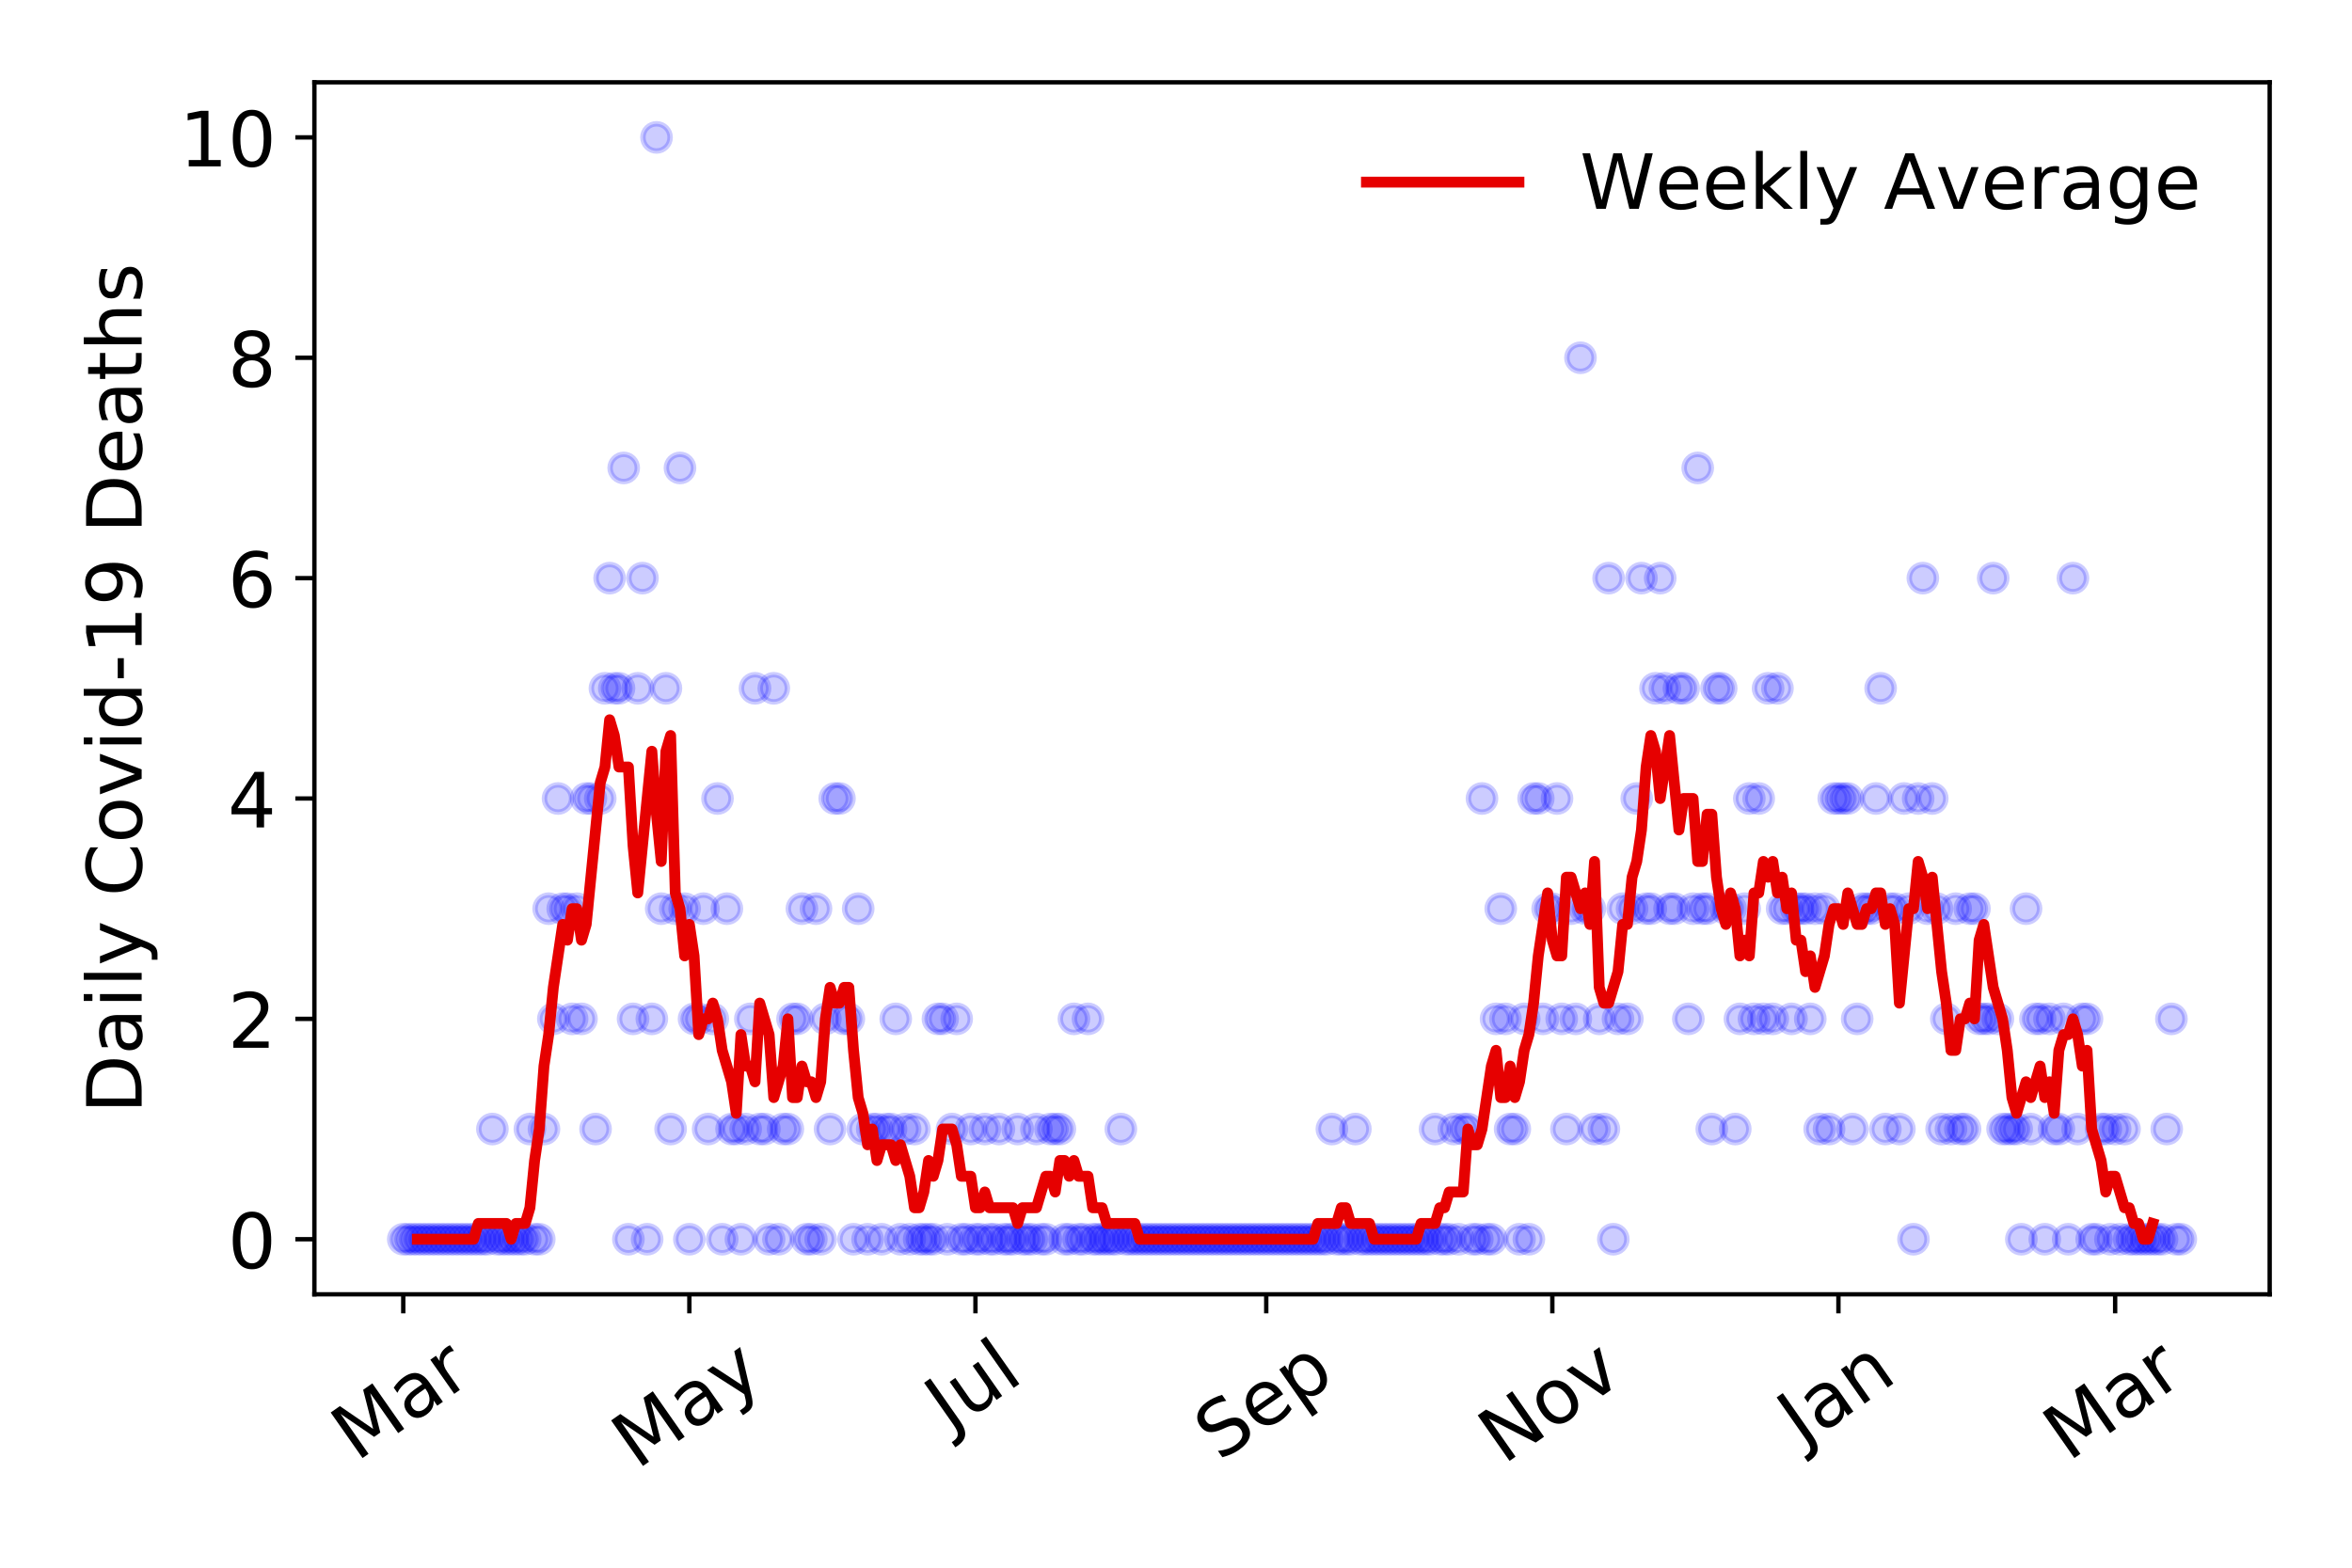 <?xml version="1.0" encoding="utf-8" standalone="no"?>
<!DOCTYPE svg PUBLIC "-//W3C//DTD SVG 1.1//EN"
  "http://www.w3.org/Graphics/SVG/1.1/DTD/svg11.dtd">
<!-- Created with matplotlib (https://matplotlib.org/) -->
<svg height="288pt" version="1.1" viewBox="0 0 432 288" width="432pt" xmlns="http://www.w3.org/2000/svg" xmlns:xlink="http://www.w3.org/1999/xlink">
 <defs>
  <style type="text/css">
*{stroke-linecap:butt;stroke-linejoin:round;}
  </style>
 </defs>
 <g id="figure_1">
  <g id="patch_1">
   <path d="M 0 288 
L 432 288 
L 432 0 
L 0 0 
z
" style="fill:#ffffff;"/>
  </g>
  <g id="axes_1">
   <g id="patch_2">
    <path d="M 57.745 237.778 
L 416.88 237.778 
L 416.88 15.12 
L 57.745 15.12 
z
" style="fill:#ffffff;"/>
   </g>
   <g id="matplotlib.axis_1">
    <g id="xtick_1">
     <g id="line2d_1">
      <defs>
       <path d="M 0 0 
L 0 3.5 
" id="mb5c1b99a2e" style="stroke:#000000;stroke-width:0.8;"/>
      </defs>
      <g>
       <use style="stroke:#000000;stroke-width:0.8;" x="74.069" xlink:href="#mb5c1b99a2e" y="237.778"/>
      </g>
     </g>
     <g id="text_1">
      <!-- Mar -->
      <defs>
       <path d="M 9.812 72.906 
L 24.516 72.906 
L 43.109 23.297 
L 61.812 72.906 
L 76.516 72.906 
L 76.516 0 
L 66.891 0 
L 66.891 64.016 
L 48.094 14.016 
L 38.188 14.016 
L 19.391 64.016 
L 19.391 0 
L 9.812 0 
z
" id="DejaVuSans-77"/>
       <path d="M 34.281 27.484 
Q 23.391 27.484 19.188 25 
Q 14.984 22.516 14.984 16.5 
Q 14.984 11.719 18.141 8.906 
Q 21.297 6.109 26.703 6.109 
Q 34.188 6.109 38.703 11.406 
Q 43.219 16.703 43.219 25.484 
L 43.219 27.484 
z
M 52.203 31.203 
L 52.203 0 
L 43.219 0 
L 43.219 8.297 
Q 40.141 3.328 35.547 0.953 
Q 30.953 -1.422 24.312 -1.422 
Q 15.922 -1.422 10.953 3.297 
Q 6 8.016 6 15.922 
Q 6 25.141 12.172 29.828 
Q 18.359 34.516 30.609 34.516 
L 43.219 34.516 
L 43.219 35.406 
Q 43.219 41.609 39.141 45 
Q 35.062 48.391 27.688 48.391 
Q 23 48.391 18.547 47.266 
Q 14.109 46.141 10.016 43.891 
L 10.016 52.203 
Q 14.938 54.109 19.578 55.047 
Q 24.219 56 28.609 56 
Q 40.484 56 46.344 49.844 
Q 52.203 43.703 52.203 31.203 
z
" id="DejaVuSans-97"/>
       <path d="M 41.109 46.297 
Q 39.594 47.172 37.812 47.578 
Q 36.031 48 33.891 48 
Q 26.266 48 22.188 43.047 
Q 18.109 38.094 18.109 28.812 
L 18.109 0 
L 9.078 0 
L 9.078 54.688 
L 18.109 54.688 
L 18.109 46.188 
Q 20.953 51.172 25.484 53.578 
Q 30.031 56 36.531 56 
Q 37.453 56 38.578 55.875 
Q 39.703 55.766 41.062 55.516 
z
" id="DejaVuSans-114"/>
      </defs>
      <g transform="translate(65.467 268.643)rotate(-35)scale(0.14 -0.14)">
       <use xlink:href="#DejaVuSans-77"/>
       <use x="86.279" xlink:href="#DejaVuSans-97"/>
       <use x="147.559" xlink:href="#DejaVuSans-114"/>
      </g>
     </g>
    </g>
    <g id="xtick_2">
     <g id="line2d_2">
      <g>
       <use style="stroke:#000000;stroke-width:0.8;" x="126.617" xlink:href="#mb5c1b99a2e" y="237.778"/>
      </g>
     </g>
     <g id="text_2">
      <!-- May -->
      <defs>
       <path d="M 32.172 -5.078 
Q 28.375 -14.844 24.75 -17.812 
Q 21.141 -20.797 15.094 -20.797 
L 7.906 -20.797 
L 7.906 -13.281 
L 13.188 -13.281 
Q 16.891 -13.281 18.938 -11.516 
Q 21 -9.766 23.484 -3.219 
L 25.094 0.875 
L 2.984 54.688 
L 12.5 54.688 
L 29.594 11.922 
L 46.688 54.688 
L 56.203 54.688 
z
" id="DejaVuSans-121"/>
      </defs>
      <g transform="translate(116.978 270.094)rotate(-35)scale(0.14 -0.14)">
       <use xlink:href="#DejaVuSans-77"/>
       <use x="86.279" xlink:href="#DejaVuSans-97"/>
       <use x="147.559" xlink:href="#DejaVuSans-121"/>
      </g>
     </g>
    </g>
    <g id="xtick_3">
     <g id="line2d_3">
      <g>
       <use style="stroke:#000000;stroke-width:0.8;" x="179.165" xlink:href="#mb5c1b99a2e" y="237.778"/>
      </g>
     </g>
     <g id="text_3">
      <!-- Jul -->
      <defs>
       <path d="M 9.812 72.906 
L 19.672 72.906 
L 19.672 5.078 
Q 19.672 -8.109 14.672 -14.062 
Q 9.672 -20.016 -1.422 -20.016 
L -5.172 -20.016 
L -5.172 -11.719 
L -2.094 -11.719 
Q 4.438 -11.719 7.125 -8.047 
Q 9.812 -4.391 9.812 5.078 
z
" id="DejaVuSans-74"/>
       <path d="M 8.5 21.578 
L 8.5 54.688 
L 17.484 54.688 
L 17.484 21.922 
Q 17.484 14.156 20.5 10.266 
Q 23.531 6.391 29.594 6.391 
Q 36.859 6.391 41.078 11.031 
Q 45.312 15.672 45.312 23.688 
L 45.312 54.688 
L 54.297 54.688 
L 54.297 0 
L 45.312 0 
L 45.312 8.406 
Q 42.047 3.422 37.719 1 
Q 33.406 -1.422 27.688 -1.422 
Q 18.266 -1.422 13.375 4.438 
Q 8.5 10.297 8.5 21.578 
z
M 31.109 56 
z
" id="DejaVuSans-117"/>
       <path d="M 9.422 75.984 
L 18.406 75.984 
L 18.406 0 
L 9.422 0 
z
" id="DejaVuSans-108"/>
      </defs>
      <g transform="translate(174.462 263.181)rotate(-35)scale(0.14 -0.14)">
       <use xlink:href="#DejaVuSans-74"/>
       <use x="29.492" xlink:href="#DejaVuSans-117"/>
       <use x="92.871" xlink:href="#DejaVuSans-108"/>
      </g>
     </g>
    </g>
    <g id="xtick_4">
     <g id="line2d_4">
      <g>
       <use style="stroke:#000000;stroke-width:0.8;" x="232.575" xlink:href="#mb5c1b99a2e" y="237.778"/>
      </g>
     </g>
     <g id="text_4">
      <!-- Sep -->
      <defs>
       <path d="M 53.516 70.516 
L 53.516 60.891 
Q 47.906 63.578 42.922 64.891 
Q 37.938 66.219 33.297 66.219 
Q 25.25 66.219 20.875 63.094 
Q 16.5 59.969 16.5 54.203 
Q 16.5 49.359 19.406 46.891 
Q 22.312 44.438 30.422 42.922 
L 36.375 41.703 
Q 47.406 39.594 52.656 34.297 
Q 57.906 29 57.906 20.125 
Q 57.906 9.516 50.797 4.047 
Q 43.703 -1.422 29.984 -1.422 
Q 24.812 -1.422 18.969 -0.25 
Q 13.141 0.922 6.891 3.219 
L 6.891 13.375 
Q 12.891 10.016 18.656 8.297 
Q 24.422 6.594 29.984 6.594 
Q 38.422 6.594 43.016 9.906 
Q 47.609 13.234 47.609 19.391 
Q 47.609 24.75 44.312 27.781 
Q 41.016 30.812 33.5 32.328 
L 27.484 33.5 
Q 16.453 35.688 11.516 40.375 
Q 6.594 45.062 6.594 53.422 
Q 6.594 63.094 13.406 68.656 
Q 20.219 74.219 32.172 74.219 
Q 37.312 74.219 42.625 73.281 
Q 47.953 72.359 53.516 70.516 
z
" id="DejaVuSans-83"/>
       <path d="M 56.203 29.594 
L 56.203 25.203 
L 14.891 25.203 
Q 15.484 15.922 20.484 11.062 
Q 25.484 6.203 34.422 6.203 
Q 39.594 6.203 44.453 7.469 
Q 49.312 8.734 54.109 11.281 
L 54.109 2.781 
Q 49.266 0.734 44.188 -0.344 
Q 39.109 -1.422 33.891 -1.422 
Q 20.797 -1.422 13.156 6.188 
Q 5.516 13.812 5.516 26.812 
Q 5.516 40.234 12.766 48.109 
Q 20.016 56 32.328 56 
Q 43.359 56 49.781 48.891 
Q 56.203 41.797 56.203 29.594 
z
M 47.219 32.234 
Q 47.125 39.594 43.094 43.984 
Q 39.062 48.391 32.422 48.391 
Q 24.906 48.391 20.391 44.141 
Q 15.875 39.891 15.188 32.172 
z
" id="DejaVuSans-101"/>
       <path d="M 18.109 8.203 
L 18.109 -20.797 
L 9.078 -20.797 
L 9.078 54.688 
L 18.109 54.688 
L 18.109 46.391 
Q 20.953 51.266 25.266 53.625 
Q 29.594 56 35.594 56 
Q 45.562 56 51.781 48.094 
Q 58.016 40.188 58.016 27.297 
Q 58.016 14.406 51.781 6.484 
Q 45.562 -1.422 35.594 -1.422 
Q 29.594 -1.422 25.266 0.953 
Q 20.953 3.328 18.109 8.203 
z
M 48.688 27.297 
Q 48.688 37.203 44.609 42.844 
Q 40.531 48.484 33.406 48.484 
Q 26.266 48.484 22.188 42.844 
Q 18.109 37.203 18.109 27.297 
Q 18.109 17.391 22.188 11.75 
Q 26.266 6.109 33.406 6.109 
Q 40.531 6.109 44.609 11.75 
Q 48.688 17.391 48.688 27.297 
z
" id="DejaVuSans-112"/>
      </defs>
      <g transform="translate(223.982 268.629)rotate(-35)scale(0.14 -0.14)">
       <use xlink:href="#DejaVuSans-83"/>
       <use x="63.477" xlink:href="#DejaVuSans-101"/>
       <use x="125" xlink:href="#DejaVuSans-112"/>
      </g>
     </g>
    </g>
    <g id="xtick_5">
     <g id="line2d_5">
      <g>
       <use style="stroke:#000000;stroke-width:0.8;" x="285.123" xlink:href="#mb5c1b99a2e" y="237.778"/>
      </g>
     </g>
     <g id="text_5">
      <!-- Nov -->
      <defs>
       <path d="M 9.812 72.906 
L 23.094 72.906 
L 55.422 11.922 
L 55.422 72.906 
L 64.984 72.906 
L 64.984 0 
L 51.703 0 
L 19.391 60.984 
L 19.391 0 
L 9.812 0 
z
" id="DejaVuSans-78"/>
       <path d="M 30.609 48.391 
Q 23.391 48.391 19.188 42.75 
Q 14.984 37.109 14.984 27.297 
Q 14.984 17.484 19.156 11.844 
Q 23.344 6.203 30.609 6.203 
Q 37.797 6.203 41.984 11.859 
Q 46.188 17.531 46.188 27.297 
Q 46.188 37.016 41.984 42.703 
Q 37.797 48.391 30.609 48.391 
z
M 30.609 56 
Q 42.328 56 49.016 48.375 
Q 55.719 40.766 55.719 27.297 
Q 55.719 13.875 49.016 6.219 
Q 42.328 -1.422 30.609 -1.422 
Q 18.844 -1.422 12.172 6.219 
Q 5.516 13.875 5.516 27.297 
Q 5.516 40.766 12.172 48.375 
Q 18.844 56 30.609 56 
z
" id="DejaVuSans-111"/>
       <path d="M 2.984 54.688 
L 12.5 54.688 
L 29.594 8.797 
L 46.688 54.688 
L 56.203 54.688 
L 35.688 0 
L 23.484 0 
z
" id="DejaVuSans-118"/>
      </defs>
      <g transform="translate(276.146 269.166)rotate(-35)scale(0.14 -0.14)">
       <use xlink:href="#DejaVuSans-78"/>
       <use x="74.805" xlink:href="#DejaVuSans-111"/>
       <use x="135.986" xlink:href="#DejaVuSans-118"/>
      </g>
     </g>
    </g>
    <g id="xtick_6">
     <g id="line2d_6">
      <g>
       <use style="stroke:#000000;stroke-width:0.8;" x="337.67" xlink:href="#mb5c1b99a2e" y="237.778"/>
      </g>
     </g>
     <g id="text_6">
      <!-- Jan -->
      <defs>
       <path d="M 54.891 33.016 
L 54.891 0 
L 45.906 0 
L 45.906 32.719 
Q 45.906 40.484 42.875 44.328 
Q 39.844 48.188 33.797 48.188 
Q 26.516 48.188 22.312 43.547 
Q 18.109 38.922 18.109 30.906 
L 18.109 0 
L 9.078 0 
L 9.078 54.688 
L 18.109 54.688 
L 18.109 46.188 
Q 21.344 51.125 25.703 53.562 
Q 30.078 56 35.797 56 
Q 45.219 56 50.047 50.172 
Q 54.891 44.344 54.891 33.016 
z
" id="DejaVuSans-110"/>
      </defs>
      <g transform="translate(331.047 265.871)rotate(-35)scale(0.14 -0.14)">
       <use xlink:href="#DejaVuSans-74"/>
       <use x="29.492" xlink:href="#DejaVuSans-97"/>
       <use x="90.771" xlink:href="#DejaVuSans-110"/>
      </g>
     </g>
    </g>
    <g id="xtick_7">
     <g id="line2d_7">
      <g>
       <use style="stroke:#000000;stroke-width:0.8;" x="388.495" xlink:href="#mb5c1b99a2e" y="237.778"/>
      </g>
     </g>
     <g id="text_7">
      <!-- Mar -->
      <g transform="translate(379.893 268.643)rotate(-35)scale(0.14 -0.14)">
       <use xlink:href="#DejaVuSans-77"/>
       <use x="86.279" xlink:href="#DejaVuSans-97"/>
       <use x="147.559" xlink:href="#DejaVuSans-114"/>
      </g>
     </g>
    </g>
   </g>
   <g id="matplotlib.axis_2">
    <g id="ytick_1">
     <g id="line2d_8">
      <defs>
       <path d="M 0 0 
L -3.5 0 
" id="me468c7abb2" style="stroke:#000000;stroke-width:0.8;"/>
      </defs>
      <g>
       <use style="stroke:#000000;stroke-width:0.8;" x="57.745" xlink:href="#me468c7abb2" y="227.657"/>
      </g>
     </g>
     <g id="text_8">
      <!-- 0 -->
      <defs>
       <path d="M 31.781 66.406 
Q 24.172 66.406 20.328 58.906 
Q 16.5 51.422 16.5 36.375 
Q 16.5 21.391 20.328 13.891 
Q 24.172 6.391 31.781 6.391 
Q 39.453 6.391 43.281 13.891 
Q 47.125 21.391 47.125 36.375 
Q 47.125 51.422 43.281 58.906 
Q 39.453 66.406 31.781 66.406 
z
M 31.781 74.219 
Q 44.047 74.219 50.516 64.516 
Q 56.984 54.828 56.984 36.375 
Q 56.984 17.969 50.516 8.266 
Q 44.047 -1.422 31.781 -1.422 
Q 19.531 -1.422 13.062 8.266 
Q 6.594 17.969 6.594 36.375 
Q 6.594 54.828 13.062 64.516 
Q 19.531 74.219 31.781 74.219 
z
" id="DejaVuSans-48"/>
      </defs>
      <g transform="translate(41.837 232.976)scale(0.14 -0.14)">
       <use xlink:href="#DejaVuSans-48"/>
      </g>
     </g>
    </g>
    <g id="ytick_2">
     <g id="line2d_9">
      <g>
       <use style="stroke:#000000;stroke-width:0.8;" x="57.745" xlink:href="#me468c7abb2" y="187.174"/>
      </g>
     </g>
     <g id="text_9">
      <!-- 2 -->
      <defs>
       <path d="M 19.188 8.297 
L 53.609 8.297 
L 53.609 0 
L 7.328 0 
L 7.328 8.297 
Q 12.938 14.109 22.625 23.891 
Q 32.328 33.688 34.812 36.531 
Q 39.547 41.844 41.422 45.531 
Q 43.312 49.219 43.312 52.781 
Q 43.312 58.594 39.234 62.25 
Q 35.156 65.922 28.609 65.922 
Q 23.969 65.922 18.812 64.312 
Q 13.672 62.703 7.812 59.422 
L 7.812 69.391 
Q 13.766 71.781 18.938 73 
Q 24.125 74.219 28.422 74.219 
Q 39.75 74.219 46.484 68.547 
Q 53.219 62.891 53.219 53.422 
Q 53.219 48.922 51.531 44.891 
Q 49.859 40.875 45.406 35.406 
Q 44.188 33.984 37.641 27.219 
Q 31.109 20.453 19.188 8.297 
z
" id="DejaVuSans-50"/>
      </defs>
      <g transform="translate(41.837 192.493)scale(0.14 -0.14)">
       <use xlink:href="#DejaVuSans-50"/>
      </g>
     </g>
    </g>
    <g id="ytick_3">
     <g id="line2d_10">
      <g>
       <use style="stroke:#000000;stroke-width:0.8;" x="57.745" xlink:href="#me468c7abb2" y="146.691"/>
      </g>
     </g>
     <g id="text_10">
      <!-- 4 -->
      <defs>
       <path d="M 37.797 64.312 
L 12.891 25.391 
L 37.797 25.391 
z
M 35.203 72.906 
L 47.609 72.906 
L 47.609 25.391 
L 58.016 25.391 
L 58.016 17.188 
L 47.609 17.188 
L 47.609 0 
L 37.797 0 
L 37.797 17.188 
L 4.891 17.188 
L 4.891 26.703 
z
" id="DejaVuSans-52"/>
      </defs>
      <g transform="translate(41.837 152.01)scale(0.14 -0.14)">
       <use xlink:href="#DejaVuSans-52"/>
      </g>
     </g>
    </g>
    <g id="ytick_4">
     <g id="line2d_11">
      <g>
       <use style="stroke:#000000;stroke-width:0.8;" x="57.745" xlink:href="#me468c7abb2" y="106.207"/>
      </g>
     </g>
     <g id="text_11">
      <!-- 6 -->
      <defs>
       <path d="M 33.016 40.375 
Q 26.375 40.375 22.484 35.828 
Q 18.609 31.297 18.609 23.391 
Q 18.609 15.531 22.484 10.953 
Q 26.375 6.391 33.016 6.391 
Q 39.656 6.391 43.531 10.953 
Q 47.406 15.531 47.406 23.391 
Q 47.406 31.297 43.531 35.828 
Q 39.656 40.375 33.016 40.375 
z
M 52.594 71.297 
L 52.594 62.312 
Q 48.875 64.062 45.094 64.984 
Q 41.312 65.922 37.594 65.922 
Q 27.828 65.922 22.672 59.328 
Q 17.531 52.734 16.797 39.406 
Q 19.672 43.656 24.016 45.922 
Q 28.375 48.188 33.594 48.188 
Q 44.578 48.188 50.953 41.516 
Q 57.328 34.859 57.328 23.391 
Q 57.328 12.156 50.688 5.359 
Q 44.047 -1.422 33.016 -1.422 
Q 20.359 -1.422 13.672 8.266 
Q 6.984 17.969 6.984 36.375 
Q 6.984 53.656 15.188 63.938 
Q 23.391 74.219 37.203 74.219 
Q 40.922 74.219 44.703 73.484 
Q 48.484 72.75 52.594 71.297 
z
" id="DejaVuSans-54"/>
      </defs>
      <g transform="translate(41.837 111.526)scale(0.14 -0.14)">
       <use xlink:href="#DejaVuSans-54"/>
      </g>
     </g>
    </g>
    <g id="ytick_5">
     <g id="line2d_12">
      <g>
       <use style="stroke:#000000;stroke-width:0.8;" x="57.745" xlink:href="#me468c7abb2" y="65.724"/>
      </g>
     </g>
     <g id="text_12">
      <!-- 8 -->
      <defs>
       <path d="M 31.781 34.625 
Q 24.75 34.625 20.719 30.859 
Q 16.703 27.094 16.703 20.516 
Q 16.703 13.922 20.719 10.156 
Q 24.75 6.391 31.781 6.391 
Q 38.812 6.391 42.859 10.172 
Q 46.922 13.969 46.922 20.516 
Q 46.922 27.094 42.891 30.859 
Q 38.875 34.625 31.781 34.625 
z
M 21.922 38.812 
Q 15.578 40.375 12.031 44.719 
Q 8.5 49.078 8.5 55.328 
Q 8.5 64.062 14.719 69.141 
Q 20.953 74.219 31.781 74.219 
Q 42.672 74.219 48.875 69.141 
Q 55.078 64.062 55.078 55.328 
Q 55.078 49.078 51.531 44.719 
Q 48 40.375 41.703 38.812 
Q 48.828 37.156 52.797 32.312 
Q 56.781 27.484 56.781 20.516 
Q 56.781 9.906 50.312 4.234 
Q 43.844 -1.422 31.781 -1.422 
Q 19.734 -1.422 13.25 4.234 
Q 6.781 9.906 6.781 20.516 
Q 6.781 27.484 10.781 32.312 
Q 14.797 37.156 21.922 38.812 
z
M 18.312 54.391 
Q 18.312 48.734 21.844 45.562 
Q 25.391 42.391 31.781 42.391 
Q 38.141 42.391 41.719 45.562 
Q 45.312 48.734 45.312 54.391 
Q 45.312 60.062 41.719 63.234 
Q 38.141 66.406 31.781 66.406 
Q 25.391 66.406 21.844 63.234 
Q 18.312 60.062 18.312 54.391 
z
" id="DejaVuSans-56"/>
      </defs>
      <g transform="translate(41.837 71.043)scale(0.14 -0.14)">
       <use xlink:href="#DejaVuSans-56"/>
      </g>
     </g>
    </g>
    <g id="ytick_6">
     <g id="line2d_13">
      <g>
       <use style="stroke:#000000;stroke-width:0.8;" x="57.745" xlink:href="#me468c7abb2" y="25.241"/>
      </g>
     </g>
     <g id="text_13">
      <!-- 10 -->
      <defs>
       <path d="M 12.406 8.297 
L 28.516 8.297 
L 28.516 63.922 
L 10.984 60.406 
L 10.984 69.391 
L 28.422 72.906 
L 38.281 72.906 
L 38.281 8.297 
L 54.391 8.297 
L 54.391 0 
L 12.406 0 
z
" id="DejaVuSans-49"/>
      </defs>
      <g transform="translate(32.93 30.56)scale(0.14 -0.14)">
       <use xlink:href="#DejaVuSans-49"/>
       <use x="63.623" xlink:href="#DejaVuSans-48"/>
      </g>
     </g>
    </g>
    <g id="text_14">
     <!-- Daily Covid-19 Deaths -->
     <defs>
      <path d="M 19.672 64.797 
L 19.672 8.109 
L 31.594 8.109 
Q 46.688 8.109 53.688 14.938 
Q 60.688 21.781 60.688 36.531 
Q 60.688 51.172 53.688 57.984 
Q 46.688 64.797 31.594 64.797 
z
M 9.812 72.906 
L 30.078 72.906 
Q 51.266 72.906 61.172 64.094 
Q 71.094 55.281 71.094 36.531 
Q 71.094 17.672 61.125 8.828 
Q 51.172 0 30.078 0 
L 9.812 0 
z
" id="DejaVuSans-68"/>
      <path d="M 9.422 54.688 
L 18.406 54.688 
L 18.406 0 
L 9.422 0 
z
M 9.422 75.984 
L 18.406 75.984 
L 18.406 64.594 
L 9.422 64.594 
z
" id="DejaVuSans-105"/>
      <path id="DejaVuSans-32"/>
      <path d="M 64.406 67.281 
L 64.406 56.891 
Q 59.422 61.531 53.781 63.812 
Q 48.141 66.109 41.797 66.109 
Q 29.297 66.109 22.656 58.469 
Q 16.016 50.828 16.016 36.375 
Q 16.016 21.969 22.656 14.328 
Q 29.297 6.688 41.797 6.688 
Q 48.141 6.688 53.781 8.984 
Q 59.422 11.281 64.406 15.922 
L 64.406 5.609 
Q 59.234 2.094 53.438 0.328 
Q 47.656 -1.422 41.219 -1.422 
Q 24.656 -1.422 15.125 8.703 
Q 5.609 18.844 5.609 36.375 
Q 5.609 53.953 15.125 64.078 
Q 24.656 74.219 41.219 74.219 
Q 47.75 74.219 53.531 72.484 
Q 59.328 70.75 64.406 67.281 
z
" id="DejaVuSans-67"/>
      <path d="M 45.406 46.391 
L 45.406 75.984 
L 54.391 75.984 
L 54.391 0 
L 45.406 0 
L 45.406 8.203 
Q 42.578 3.328 38.25 0.953 
Q 33.938 -1.422 27.875 -1.422 
Q 17.969 -1.422 11.734 6.484 
Q 5.516 14.406 5.516 27.297 
Q 5.516 40.188 11.734 48.094 
Q 17.969 56 27.875 56 
Q 33.938 56 38.25 53.625 
Q 42.578 51.266 45.406 46.391 
z
M 14.797 27.297 
Q 14.797 17.391 18.875 11.75 
Q 22.953 6.109 30.078 6.109 
Q 37.203 6.109 41.297 11.75 
Q 45.406 17.391 45.406 27.297 
Q 45.406 37.203 41.297 42.844 
Q 37.203 48.484 30.078 48.484 
Q 22.953 48.484 18.875 42.844 
Q 14.797 37.203 14.797 27.297 
z
" id="DejaVuSans-100"/>
      <path d="M 4.891 31.391 
L 31.203 31.391 
L 31.203 23.391 
L 4.891 23.391 
z
" id="DejaVuSans-45"/>
      <path d="M 10.984 1.516 
L 10.984 10.5 
Q 14.703 8.734 18.5 7.812 
Q 22.312 6.891 25.984 6.891 
Q 35.75 6.891 40.891 13.453 
Q 46.047 20.016 46.781 33.406 
Q 43.953 29.203 39.594 26.953 
Q 35.25 24.703 29.984 24.703 
Q 19.047 24.703 12.672 31.312 
Q 6.297 37.938 6.297 49.422 
Q 6.297 60.641 12.938 67.422 
Q 19.578 74.219 30.609 74.219 
Q 43.266 74.219 49.922 64.516 
Q 56.594 54.828 56.594 36.375 
Q 56.594 19.141 48.406 8.859 
Q 40.234 -1.422 26.422 -1.422 
Q 22.703 -1.422 18.891 -0.688 
Q 15.094 0.047 10.984 1.516 
z
M 30.609 32.422 
Q 37.25 32.422 41.125 36.953 
Q 45.016 41.5 45.016 49.422 
Q 45.016 57.281 41.125 61.844 
Q 37.25 66.406 30.609 66.406 
Q 23.969 66.406 20.094 61.844 
Q 16.219 57.281 16.219 49.422 
Q 16.219 41.5 20.094 36.953 
Q 23.969 32.422 30.609 32.422 
z
" id="DejaVuSans-57"/>
      <path d="M 18.312 70.219 
L 18.312 54.688 
L 36.812 54.688 
L 36.812 47.703 
L 18.312 47.703 
L 18.312 18.016 
Q 18.312 11.328 20.141 9.422 
Q 21.969 7.516 27.594 7.516 
L 36.812 7.516 
L 36.812 0 
L 27.594 0 
Q 17.188 0 13.234 3.875 
Q 9.281 7.766 9.281 18.016 
L 9.281 47.703 
L 2.688 47.703 
L 2.688 54.688 
L 9.281 54.688 
L 9.281 70.219 
z
" id="DejaVuSans-116"/>
      <path d="M 54.891 33.016 
L 54.891 0 
L 45.906 0 
L 45.906 32.719 
Q 45.906 40.484 42.875 44.328 
Q 39.844 48.188 33.797 48.188 
Q 26.516 48.188 22.312 43.547 
Q 18.109 38.922 18.109 30.906 
L 18.109 0 
L 9.078 0 
L 9.078 75.984 
L 18.109 75.984 
L 18.109 46.188 
Q 21.344 51.125 25.703 53.562 
Q 30.078 56 35.797 56 
Q 45.219 56 50.047 50.172 
Q 54.891 44.344 54.891 33.016 
z
" id="DejaVuSans-104"/>
      <path d="M 44.281 53.078 
L 44.281 44.578 
Q 40.484 46.531 36.375 47.5 
Q 32.281 48.484 27.875 48.484 
Q 21.188 48.484 17.844 46.438 
Q 14.5 44.391 14.5 40.281 
Q 14.5 37.156 16.891 35.375 
Q 19.281 33.594 26.516 31.984 
L 29.594 31.297 
Q 39.156 29.25 43.188 25.516 
Q 47.219 21.781 47.219 15.094 
Q 47.219 7.469 41.188 3.016 
Q 35.156 -1.422 24.609 -1.422 
Q 20.219 -1.422 15.453 -0.562 
Q 10.688 0.297 5.422 2 
L 5.422 11.281 
Q 10.406 8.688 15.234 7.391 
Q 20.062 6.109 24.812 6.109 
Q 31.156 6.109 34.562 8.281 
Q 37.984 10.453 37.984 14.406 
Q 37.984 18.062 35.516 20.016 
Q 33.062 21.969 24.703 23.781 
L 21.578 24.516 
Q 13.234 26.266 9.516 29.906 
Q 5.812 33.547 5.812 39.891 
Q 5.812 47.609 11.281 51.797 
Q 16.75 56 26.812 56 
Q 31.781 56 36.172 55.266 
Q 40.578 54.547 44.281 53.078 
z
" id="DejaVuSans-115"/>
     </defs>
     <g transform="translate(26.018 204.56)rotate(-90)scale(0.14 -0.14)">
      <use xlink:href="#DejaVuSans-68"/>
      <use x="77.002" xlink:href="#DejaVuSans-97"/>
      <use x="138.281" xlink:href="#DejaVuSans-105"/>
      <use x="166.064" xlink:href="#DejaVuSans-108"/>
      <use x="193.848" xlink:href="#DejaVuSans-121"/>
      <use x="253.027" xlink:href="#DejaVuSans-32"/>
      <use x="284.814" xlink:href="#DejaVuSans-67"/>
      <use x="354.639" xlink:href="#DejaVuSans-111"/>
      <use x="415.82" xlink:href="#DejaVuSans-118"/>
      <use x="475" xlink:href="#DejaVuSans-105"/>
      <use x="502.783" xlink:href="#DejaVuSans-100"/>
      <use x="566.26" xlink:href="#DejaVuSans-45"/>
      <use x="602.344" xlink:href="#DejaVuSans-49"/>
      <use x="665.967" xlink:href="#DejaVuSans-57"/>
      <use x="729.59" xlink:href="#DejaVuSans-32"/>
      <use x="761.377" xlink:href="#DejaVuSans-68"/>
      <use x="838.379" xlink:href="#DejaVuSans-101"/>
      <use x="899.902" xlink:href="#DejaVuSans-97"/>
      <use x="961.182" xlink:href="#DejaVuSans-116"/>
      <use x="1000.391" xlink:href="#DejaVuSans-104"/>
      <use x="1063.77" xlink:href="#DejaVuSans-115"/>
     </g>
    </g>
   </g>
   <g id="line2d_14">
    <defs>
     <path d="M 0 2.5 
C 0.663 2.5 1.299 2.237 1.768 1.768 
C 2.237 1.299 2.5 0.663 2.5 0 
C 2.5 -0.663 2.237 -1.299 1.768 -1.768 
C 1.299 -2.237 0.663 -2.5 0 -2.5 
C -0.663 -2.5 -1.299 -2.237 -1.768 -1.768 
C -2.237 -1.299 -2.5 -0.663 -2.5 0 
C -2.5 0.663 -2.237 1.299 -1.768 1.768 
C -1.299 2.237 -0.663 2.5 0 2.5 
z
" id="m2339cff45e" style="stroke:#0000ff;stroke-opacity:0.2;"/>
    </defs>
    <g clip-path="url(#pf4f2de3bef)">
     <use style="fill:#0000ff;fill-opacity:0.2;stroke:#0000ff;stroke-opacity:0.2;" x="74.069" xlink:href="#m2339cff45e" y="227.657"/>
     <use style="fill:#0000ff;fill-opacity:0.2;stroke:#0000ff;stroke-opacity:0.2;" x="74.931" xlink:href="#m2339cff45e" y="227.657"/>
     <use style="fill:#0000ff;fill-opacity:0.2;stroke:#0000ff;stroke-opacity:0.2;" x="75.792" xlink:href="#m2339cff45e" y="227.657"/>
     <use style="fill:#0000ff;fill-opacity:0.2;stroke:#0000ff;stroke-opacity:0.2;" x="76.654" xlink:href="#m2339cff45e" y="227.657"/>
     <use style="fill:#0000ff;fill-opacity:0.2;stroke:#0000ff;stroke-opacity:0.2;" x="77.515" xlink:href="#m2339cff45e" y="227.657"/>
     <use style="fill:#0000ff;fill-opacity:0.2;stroke:#0000ff;stroke-opacity:0.2;" x="78.377" xlink:href="#m2339cff45e" y="227.657"/>
     <use style="fill:#0000ff;fill-opacity:0.2;stroke:#0000ff;stroke-opacity:0.2;" x="79.238" xlink:href="#m2339cff45e" y="227.657"/>
     <use style="fill:#0000ff;fill-opacity:0.2;stroke:#0000ff;stroke-opacity:0.2;" x="80.099" xlink:href="#m2339cff45e" y="227.657"/>
     <use style="fill:#0000ff;fill-opacity:0.2;stroke:#0000ff;stroke-opacity:0.2;" x="80.961" xlink:href="#m2339cff45e" y="227.657"/>
     <use style="fill:#0000ff;fill-opacity:0.2;stroke:#0000ff;stroke-opacity:0.2;" x="81.822" xlink:href="#m2339cff45e" y="227.657"/>
     <use style="fill:#0000ff;fill-opacity:0.2;stroke:#0000ff;stroke-opacity:0.2;" x="82.684" xlink:href="#m2339cff45e" y="227.657"/>
     <use style="fill:#0000ff;fill-opacity:0.2;stroke:#0000ff;stroke-opacity:0.2;" x="83.545" xlink:href="#m2339cff45e" y="227.657"/>
     <use style="fill:#0000ff;fill-opacity:0.2;stroke:#0000ff;stroke-opacity:0.2;" x="84.407" xlink:href="#m2339cff45e" y="227.657"/>
     <use style="fill:#0000ff;fill-opacity:0.2;stroke:#0000ff;stroke-opacity:0.2;" x="85.268" xlink:href="#m2339cff45e" y="227.657"/>
     <use style="fill:#0000ff;fill-opacity:0.2;stroke:#0000ff;stroke-opacity:0.2;" x="86.129" xlink:href="#m2339cff45e" y="227.657"/>
     <use style="fill:#0000ff;fill-opacity:0.2;stroke:#0000ff;stroke-opacity:0.2;" x="86.991" xlink:href="#m2339cff45e" y="227.657"/>
     <use style="fill:#0000ff;fill-opacity:0.2;stroke:#0000ff;stroke-opacity:0.2;" x="87.852" xlink:href="#m2339cff45e" y="227.657"/>
     <use style="fill:#0000ff;fill-opacity:0.2;stroke:#0000ff;stroke-opacity:0.2;" x="88.714" xlink:href="#m2339cff45e" y="227.657"/>
     <use style="fill:#0000ff;fill-opacity:0.2;stroke:#0000ff;stroke-opacity:0.2;" x="89.575" xlink:href="#m2339cff45e" y="227.657"/>
     <use style="fill:#0000ff;fill-opacity:0.2;stroke:#0000ff;stroke-opacity:0.2;" x="90.437" xlink:href="#m2339cff45e" y="207.416"/>
     <use style="fill:#0000ff;fill-opacity:0.2;stroke:#0000ff;stroke-opacity:0.2;" x="91.298" xlink:href="#m2339cff45e" y="227.657"/>
     <use style="fill:#0000ff;fill-opacity:0.2;stroke:#0000ff;stroke-opacity:0.2;" x="92.16" xlink:href="#m2339cff45e" y="227.657"/>
     <use style="fill:#0000ff;fill-opacity:0.2;stroke:#0000ff;stroke-opacity:0.2;" x="93.021" xlink:href="#m2339cff45e" y="227.657"/>
     <use style="fill:#0000ff;fill-opacity:0.2;stroke:#0000ff;stroke-opacity:0.2;" x="93.882" xlink:href="#m2339cff45e" y="227.657"/>
     <use style="fill:#0000ff;fill-opacity:0.2;stroke:#0000ff;stroke-opacity:0.2;" x="94.744" xlink:href="#m2339cff45e" y="227.657"/>
     <use style="fill:#0000ff;fill-opacity:0.2;stroke:#0000ff;stroke-opacity:0.2;" x="95.605" xlink:href="#m2339cff45e" y="227.657"/>
     <use style="fill:#0000ff;fill-opacity:0.2;stroke:#0000ff;stroke-opacity:0.2;" x="96.467" xlink:href="#m2339cff45e" y="227.657"/>
     <use style="fill:#0000ff;fill-opacity:0.2;stroke:#0000ff;stroke-opacity:0.2;" x="97.328" xlink:href="#m2339cff45e" y="207.416"/>
     <use style="fill:#0000ff;fill-opacity:0.2;stroke:#0000ff;stroke-opacity:0.2;" x="98.19" xlink:href="#m2339cff45e" y="227.657"/>
     <use style="fill:#0000ff;fill-opacity:0.2;stroke:#0000ff;stroke-opacity:0.2;" x="99.051" xlink:href="#m2339cff45e" y="227.657"/>
     <use style="fill:#0000ff;fill-opacity:0.2;stroke:#0000ff;stroke-opacity:0.2;" x="99.913" xlink:href="#m2339cff45e" y="207.416"/>
     <use style="fill:#0000ff;fill-opacity:0.2;stroke:#0000ff;stroke-opacity:0.2;" x="100.774" xlink:href="#m2339cff45e" y="166.932"/>
     <use style="fill:#0000ff;fill-opacity:0.2;stroke:#0000ff;stroke-opacity:0.2;" x="101.635" xlink:href="#m2339cff45e" y="187.174"/>
     <use style="fill:#0000ff;fill-opacity:0.2;stroke:#0000ff;stroke-opacity:0.2;" x="102.497" xlink:href="#m2339cff45e" y="146.691"/>
     <use style="fill:#0000ff;fill-opacity:0.2;stroke:#0000ff;stroke-opacity:0.2;" x="103.358" xlink:href="#m2339cff45e" y="166.932"/>
     <use style="fill:#0000ff;fill-opacity:0.2;stroke:#0000ff;stroke-opacity:0.2;" x="104.22" xlink:href="#m2339cff45e" y="166.932"/>
     <use style="fill:#0000ff;fill-opacity:0.2;stroke:#0000ff;stroke-opacity:0.2;" x="105.081" xlink:href="#m2339cff45e" y="187.174"/>
     <use style="fill:#0000ff;fill-opacity:0.2;stroke:#0000ff;stroke-opacity:0.2;" x="105.943" xlink:href="#m2339cff45e" y="166.932"/>
     <use style="fill:#0000ff;fill-opacity:0.2;stroke:#0000ff;stroke-opacity:0.2;" x="106.804" xlink:href="#m2339cff45e" y="187.174"/>
     <use style="fill:#0000ff;fill-opacity:0.2;stroke:#0000ff;stroke-opacity:0.2;" x="107.666" xlink:href="#m2339cff45e" y="146.691"/>
     <use style="fill:#0000ff;fill-opacity:0.2;stroke:#0000ff;stroke-opacity:0.2;" x="108.527" xlink:href="#m2339cff45e" y="146.691"/>
     <use style="fill:#0000ff;fill-opacity:0.2;stroke:#0000ff;stroke-opacity:0.2;" x="109.388" xlink:href="#m2339cff45e" y="207.416"/>
     <use style="fill:#0000ff;fill-opacity:0.2;stroke:#0000ff;stroke-opacity:0.2;" x="110.25" xlink:href="#m2339cff45e" y="146.691"/>
     <use style="fill:#0000ff;fill-opacity:0.2;stroke:#0000ff;stroke-opacity:0.2;" x="111.111" xlink:href="#m2339cff45e" y="126.449"/>
     <use style="fill:#0000ff;fill-opacity:0.2;stroke:#0000ff;stroke-opacity:0.2;" x="111.973" xlink:href="#m2339cff45e" y="106.207"/>
     <use style="fill:#0000ff;fill-opacity:0.2;stroke:#0000ff;stroke-opacity:0.2;" x="112.834" xlink:href="#m2339cff45e" y="126.449"/>
     <use style="fill:#0000ff;fill-opacity:0.2;stroke:#0000ff;stroke-opacity:0.2;" x="113.696" xlink:href="#m2339cff45e" y="126.449"/>
     <use style="fill:#0000ff;fill-opacity:0.2;stroke:#0000ff;stroke-opacity:0.2;" x="114.557" xlink:href="#m2339cff45e" y="85.966"/>
     <use style="fill:#0000ff;fill-opacity:0.2;stroke:#0000ff;stroke-opacity:0.2;" x="115.419" xlink:href="#m2339cff45e" y="227.657"/>
     <use style="fill:#0000ff;fill-opacity:0.2;stroke:#0000ff;stroke-opacity:0.2;" x="116.28" xlink:href="#m2339cff45e" y="187.174"/>
     <use style="fill:#0000ff;fill-opacity:0.2;stroke:#0000ff;stroke-opacity:0.2;" x="117.141" xlink:href="#m2339cff45e" y="126.449"/>
     <use style="fill:#0000ff;fill-opacity:0.2;stroke:#0000ff;stroke-opacity:0.2;" x="118.003" xlink:href="#m2339cff45e" y="106.207"/>
     <use style="fill:#0000ff;fill-opacity:0.2;stroke:#0000ff;stroke-opacity:0.2;" x="118.864" xlink:href="#m2339cff45e" y="227.657"/>
     <use style="fill:#0000ff;fill-opacity:0.2;stroke:#0000ff;stroke-opacity:0.2;" x="119.726" xlink:href="#m2339cff45e" y="187.174"/>
     <use style="fill:#0000ff;fill-opacity:0.2;stroke:#0000ff;stroke-opacity:0.2;" x="120.587" xlink:href="#m2339cff45e" y="25.241"/>
     <use style="fill:#0000ff;fill-opacity:0.2;stroke:#0000ff;stroke-opacity:0.2;" x="121.449" xlink:href="#m2339cff45e" y="166.932"/>
     <use style="fill:#0000ff;fill-opacity:0.2;stroke:#0000ff;stroke-opacity:0.2;" x="122.31" xlink:href="#m2339cff45e" y="126.449"/>
     <use style="fill:#0000ff;fill-opacity:0.2;stroke:#0000ff;stroke-opacity:0.2;" x="123.171" xlink:href="#m2339cff45e" y="207.416"/>
     <use style="fill:#0000ff;fill-opacity:0.2;stroke:#0000ff;stroke-opacity:0.2;" x="124.033" xlink:href="#m2339cff45e" y="166.932"/>
     <use style="fill:#0000ff;fill-opacity:0.2;stroke:#0000ff;stroke-opacity:0.2;" x="124.894" xlink:href="#m2339cff45e" y="85.966"/>
     <use style="fill:#0000ff;fill-opacity:0.2;stroke:#0000ff;stroke-opacity:0.2;" x="125.756" xlink:href="#m2339cff45e" y="166.932"/>
     <use style="fill:#0000ff;fill-opacity:0.2;stroke:#0000ff;stroke-opacity:0.2;" x="126.617" xlink:href="#m2339cff45e" y="227.657"/>
     <use style="fill:#0000ff;fill-opacity:0.2;stroke:#0000ff;stroke-opacity:0.2;" x="127.479" xlink:href="#m2339cff45e" y="187.174"/>
     <use style="fill:#0000ff;fill-opacity:0.2;stroke:#0000ff;stroke-opacity:0.2;" x="128.34" xlink:href="#m2339cff45e" y="187.174"/>
     <use style="fill:#0000ff;fill-opacity:0.2;stroke:#0000ff;stroke-opacity:0.2;" x="129.202" xlink:href="#m2339cff45e" y="166.932"/>
     <use style="fill:#0000ff;fill-opacity:0.2;stroke:#0000ff;stroke-opacity:0.2;" x="130.063" xlink:href="#m2339cff45e" y="207.416"/>
     <use style="fill:#0000ff;fill-opacity:0.2;stroke:#0000ff;stroke-opacity:0.2;" x="130.924" xlink:href="#m2339cff45e" y="187.174"/>
     <use style="fill:#0000ff;fill-opacity:0.2;stroke:#0000ff;stroke-opacity:0.2;" x="131.786" xlink:href="#m2339cff45e" y="146.691"/>
     <use style="fill:#0000ff;fill-opacity:0.2;stroke:#0000ff;stroke-opacity:0.2;" x="132.647" xlink:href="#m2339cff45e" y="227.657"/>
     <use style="fill:#0000ff;fill-opacity:0.2;stroke:#0000ff;stroke-opacity:0.2;" x="133.509" xlink:href="#m2339cff45e" y="166.932"/>
     <use style="fill:#0000ff;fill-opacity:0.2;stroke:#0000ff;stroke-opacity:0.2;" x="134.37" xlink:href="#m2339cff45e" y="207.416"/>
     <use style="fill:#0000ff;fill-opacity:0.2;stroke:#0000ff;stroke-opacity:0.2;" x="135.232" xlink:href="#m2339cff45e" y="207.416"/>
     <use style="fill:#0000ff;fill-opacity:0.2;stroke:#0000ff;stroke-opacity:0.2;" x="136.093" xlink:href="#m2339cff45e" y="227.657"/>
     <use style="fill:#0000ff;fill-opacity:0.2;stroke:#0000ff;stroke-opacity:0.2;" x="136.955" xlink:href="#m2339cff45e" y="207.416"/>
     <use style="fill:#0000ff;fill-opacity:0.2;stroke:#0000ff;stroke-opacity:0.2;" x="137.816" xlink:href="#m2339cff45e" y="187.174"/>
     <use style="fill:#0000ff;fill-opacity:0.2;stroke:#0000ff;stroke-opacity:0.2;" x="138.677" xlink:href="#m2339cff45e" y="126.449"/>
     <use style="fill:#0000ff;fill-opacity:0.2;stroke:#0000ff;stroke-opacity:0.2;" x="139.539" xlink:href="#m2339cff45e" y="207.416"/>
     <use style="fill:#0000ff;fill-opacity:0.2;stroke:#0000ff;stroke-opacity:0.2;" x="140.4" xlink:href="#m2339cff45e" y="207.416"/>
     <use style="fill:#0000ff;fill-opacity:0.2;stroke:#0000ff;stroke-opacity:0.2;" x="141.262" xlink:href="#m2339cff45e" y="227.657"/>
     <use style="fill:#0000ff;fill-opacity:0.2;stroke:#0000ff;stroke-opacity:0.2;" x="142.123" xlink:href="#m2339cff45e" y="126.449"/>
     <use style="fill:#0000ff;fill-opacity:0.2;stroke:#0000ff;stroke-opacity:0.2;" x="142.985" xlink:href="#m2339cff45e" y="227.657"/>
     <use style="fill:#0000ff;fill-opacity:0.2;stroke:#0000ff;stroke-opacity:0.2;" x="143.846" xlink:href="#m2339cff45e" y="207.416"/>
     <use style="fill:#0000ff;fill-opacity:0.2;stroke:#0000ff;stroke-opacity:0.2;" x="144.708" xlink:href="#m2339cff45e" y="207.416"/>
     <use style="fill:#0000ff;fill-opacity:0.2;stroke:#0000ff;stroke-opacity:0.2;" x="145.569" xlink:href="#m2339cff45e" y="187.174"/>
     <use style="fill:#0000ff;fill-opacity:0.2;stroke:#0000ff;stroke-opacity:0.2;" x="146.43" xlink:href="#m2339cff45e" y="187.174"/>
     <use style="fill:#0000ff;fill-opacity:0.2;stroke:#0000ff;stroke-opacity:0.2;" x="147.292" xlink:href="#m2339cff45e" y="166.932"/>
     <use style="fill:#0000ff;fill-opacity:0.2;stroke:#0000ff;stroke-opacity:0.2;" x="148.153" xlink:href="#m2339cff45e" y="227.657"/>
     <use style="fill:#0000ff;fill-opacity:0.2;stroke:#0000ff;stroke-opacity:0.2;" x="149.015" xlink:href="#m2339cff45e" y="227.657"/>
     <use style="fill:#0000ff;fill-opacity:0.2;stroke:#0000ff;stroke-opacity:0.2;" x="149.876" xlink:href="#m2339cff45e" y="166.932"/>
     <use style="fill:#0000ff;fill-opacity:0.2;stroke:#0000ff;stroke-opacity:0.2;" x="150.738" xlink:href="#m2339cff45e" y="227.657"/>
     <use style="fill:#0000ff;fill-opacity:0.2;stroke:#0000ff;stroke-opacity:0.2;" x="151.599" xlink:href="#m2339cff45e" y="187.174"/>
     <use style="fill:#0000ff;fill-opacity:0.2;stroke:#0000ff;stroke-opacity:0.2;" x="152.461" xlink:href="#m2339cff45e" y="207.416"/>
     <use style="fill:#0000ff;fill-opacity:0.2;stroke:#0000ff;stroke-opacity:0.2;" x="153.322" xlink:href="#m2339cff45e" y="146.691"/>
     <use style="fill:#0000ff;fill-opacity:0.2;stroke:#0000ff;stroke-opacity:0.2;" x="154.183" xlink:href="#m2339cff45e" y="146.691"/>
     <use style="fill:#0000ff;fill-opacity:0.2;stroke:#0000ff;stroke-opacity:0.2;" x="155.045" xlink:href="#m2339cff45e" y="187.174"/>
     <use style="fill:#0000ff;fill-opacity:0.2;stroke:#0000ff;stroke-opacity:0.2;" x="155.906" xlink:href="#m2339cff45e" y="187.174"/>
     <use style="fill:#0000ff;fill-opacity:0.2;stroke:#0000ff;stroke-opacity:0.2;" x="156.768" xlink:href="#m2339cff45e" y="227.657"/>
     <use style="fill:#0000ff;fill-opacity:0.2;stroke:#0000ff;stroke-opacity:0.2;" x="157.629" xlink:href="#m2339cff45e" y="166.932"/>
     <use style="fill:#0000ff;fill-opacity:0.2;stroke:#0000ff;stroke-opacity:0.2;" x="158.491" xlink:href="#m2339cff45e" y="207.416"/>
     <use style="fill:#0000ff;fill-opacity:0.2;stroke:#0000ff;stroke-opacity:0.2;" x="159.352" xlink:href="#m2339cff45e" y="227.657"/>
     <use style="fill:#0000ff;fill-opacity:0.2;stroke:#0000ff;stroke-opacity:0.2;" x="160.213" xlink:href="#m2339cff45e" y="207.416"/>
     <use style="fill:#0000ff;fill-opacity:0.2;stroke:#0000ff;stroke-opacity:0.2;" x="161.075" xlink:href="#m2339cff45e" y="207.416"/>
     <use style="fill:#0000ff;fill-opacity:0.2;stroke:#0000ff;stroke-opacity:0.2;" x="161.936" xlink:href="#m2339cff45e" y="227.657"/>
     <use style="fill:#0000ff;fill-opacity:0.2;stroke:#0000ff;stroke-opacity:0.2;" x="162.798" xlink:href="#m2339cff45e" y="207.416"/>
     <use style="fill:#0000ff;fill-opacity:0.2;stroke:#0000ff;stroke-opacity:0.2;" x="163.659" xlink:href="#m2339cff45e" y="207.416"/>
     <use style="fill:#0000ff;fill-opacity:0.2;stroke:#0000ff;stroke-opacity:0.2;" x="164.521" xlink:href="#m2339cff45e" y="187.174"/>
     <use style="fill:#0000ff;fill-opacity:0.2;stroke:#0000ff;stroke-opacity:0.2;" x="165.382" xlink:href="#m2339cff45e" y="227.657"/>
     <use style="fill:#0000ff;fill-opacity:0.2;stroke:#0000ff;stroke-opacity:0.2;" x="166.244" xlink:href="#m2339cff45e" y="207.416"/>
     <use style="fill:#0000ff;fill-opacity:0.2;stroke:#0000ff;stroke-opacity:0.2;" x="167.105" xlink:href="#m2339cff45e" y="227.657"/>
     <use style="fill:#0000ff;fill-opacity:0.2;stroke:#0000ff;stroke-opacity:0.2;" x="167.966" xlink:href="#m2339cff45e" y="207.416"/>
     <use style="fill:#0000ff;fill-opacity:0.2;stroke:#0000ff;stroke-opacity:0.2;" x="168.828" xlink:href="#m2339cff45e" y="227.657"/>
     <use style="fill:#0000ff;fill-opacity:0.2;stroke:#0000ff;stroke-opacity:0.2;" x="169.689" xlink:href="#m2339cff45e" y="227.657"/>
     <use style="fill:#0000ff;fill-opacity:0.2;stroke:#0000ff;stroke-opacity:0.2;" x="170.551" xlink:href="#m2339cff45e" y="227.657"/>
     <use style="fill:#0000ff;fill-opacity:0.2;stroke:#0000ff;stroke-opacity:0.2;" x="171.412" xlink:href="#m2339cff45e" y="227.657"/>
     <use style="fill:#0000ff;fill-opacity:0.2;stroke:#0000ff;stroke-opacity:0.2;" x="172.274" xlink:href="#m2339cff45e" y="187.174"/>
     <use style="fill:#0000ff;fill-opacity:0.2;stroke:#0000ff;stroke-opacity:0.2;" x="173.135" xlink:href="#m2339cff45e" y="187.174"/>
     <use style="fill:#0000ff;fill-opacity:0.2;stroke:#0000ff;stroke-opacity:0.2;" x="173.997" xlink:href="#m2339cff45e" y="227.657"/>
     <use style="fill:#0000ff;fill-opacity:0.2;stroke:#0000ff;stroke-opacity:0.2;" x="174.858" xlink:href="#m2339cff45e" y="207.416"/>
     <use style="fill:#0000ff;fill-opacity:0.2;stroke:#0000ff;stroke-opacity:0.2;" x="175.719" xlink:href="#m2339cff45e" y="187.174"/>
     <use style="fill:#0000ff;fill-opacity:0.2;stroke:#0000ff;stroke-opacity:0.2;" x="176.581" xlink:href="#m2339cff45e" y="227.657"/>
     <use style="fill:#0000ff;fill-opacity:0.2;stroke:#0000ff;stroke-opacity:0.2;" x="177.442" xlink:href="#m2339cff45e" y="227.657"/>
     <use style="fill:#0000ff;fill-opacity:0.2;stroke:#0000ff;stroke-opacity:0.2;" x="178.304" xlink:href="#m2339cff45e" y="207.416"/>
     <use style="fill:#0000ff;fill-opacity:0.2;stroke:#0000ff;stroke-opacity:0.2;" x="179.165" xlink:href="#m2339cff45e" y="227.657"/>
     <use style="fill:#0000ff;fill-opacity:0.2;stroke:#0000ff;stroke-opacity:0.2;" x="180.027" xlink:href="#m2339cff45e" y="227.657"/>
     <use style="fill:#0000ff;fill-opacity:0.2;stroke:#0000ff;stroke-opacity:0.2;" x="180.888" xlink:href="#m2339cff45e" y="207.416"/>
     <use style="fill:#0000ff;fill-opacity:0.2;stroke:#0000ff;stroke-opacity:0.2;" x="181.75" xlink:href="#m2339cff45e" y="227.657"/>
     <use style="fill:#0000ff;fill-opacity:0.2;stroke:#0000ff;stroke-opacity:0.2;" x="182.611" xlink:href="#m2339cff45e" y="227.657"/>
     <use style="fill:#0000ff;fill-opacity:0.2;stroke:#0000ff;stroke-opacity:0.2;" x="183.472" xlink:href="#m2339cff45e" y="207.416"/>
     <use style="fill:#0000ff;fill-opacity:0.2;stroke:#0000ff;stroke-opacity:0.2;" x="184.334" xlink:href="#m2339cff45e" y="227.657"/>
     <use style="fill:#0000ff;fill-opacity:0.2;stroke:#0000ff;stroke-opacity:0.2;" x="185.195" xlink:href="#m2339cff45e" y="227.657"/>
     <use style="fill:#0000ff;fill-opacity:0.2;stroke:#0000ff;stroke-opacity:0.2;" x="186.057" xlink:href="#m2339cff45e" y="227.657"/>
     <use style="fill:#0000ff;fill-opacity:0.2;stroke:#0000ff;stroke-opacity:0.2;" x="186.918" xlink:href="#m2339cff45e" y="207.416"/>
     <use style="fill:#0000ff;fill-opacity:0.2;stroke:#0000ff;stroke-opacity:0.2;" x="187.78" xlink:href="#m2339cff45e" y="227.657"/>
     <use style="fill:#0000ff;fill-opacity:0.2;stroke:#0000ff;stroke-opacity:0.2;" x="188.641" xlink:href="#m2339cff45e" y="227.657"/>
     <use style="fill:#0000ff;fill-opacity:0.2;stroke:#0000ff;stroke-opacity:0.2;" x="189.502" xlink:href="#m2339cff45e" y="227.657"/>
     <use style="fill:#0000ff;fill-opacity:0.2;stroke:#0000ff;stroke-opacity:0.2;" x="190.364" xlink:href="#m2339cff45e" y="207.416"/>
     <use style="fill:#0000ff;fill-opacity:0.2;stroke:#0000ff;stroke-opacity:0.2;" x="191.225" xlink:href="#m2339cff45e" y="227.657"/>
     <use style="fill:#0000ff;fill-opacity:0.2;stroke:#0000ff;stroke-opacity:0.2;" x="192.087" xlink:href="#m2339cff45e" y="227.657"/>
     <use style="fill:#0000ff;fill-opacity:0.2;stroke:#0000ff;stroke-opacity:0.2;" x="192.948" xlink:href="#m2339cff45e" y="207.416"/>
     <use style="fill:#0000ff;fill-opacity:0.2;stroke:#0000ff;stroke-opacity:0.2;" x="193.81" xlink:href="#m2339cff45e" y="207.416"/>
     <use style="fill:#0000ff;fill-opacity:0.2;stroke:#0000ff;stroke-opacity:0.2;" x="194.671" xlink:href="#m2339cff45e" y="207.416"/>
     <use style="fill:#0000ff;fill-opacity:0.2;stroke:#0000ff;stroke-opacity:0.2;" x="195.533" xlink:href="#m2339cff45e" y="227.657"/>
     <use style="fill:#0000ff;fill-opacity:0.2;stroke:#0000ff;stroke-opacity:0.2;" x="196.394" xlink:href="#m2339cff45e" y="227.657"/>
     <use style="fill:#0000ff;fill-opacity:0.2;stroke:#0000ff;stroke-opacity:0.2;" x="197.255" xlink:href="#m2339cff45e" y="187.174"/>
     <use style="fill:#0000ff;fill-opacity:0.2;stroke:#0000ff;stroke-opacity:0.2;" x="198.117" xlink:href="#m2339cff45e" y="227.657"/>
     <use style="fill:#0000ff;fill-opacity:0.2;stroke:#0000ff;stroke-opacity:0.2;" x="198.978" xlink:href="#m2339cff45e" y="227.657"/>
     <use style="fill:#0000ff;fill-opacity:0.2;stroke:#0000ff;stroke-opacity:0.2;" x="199.84" xlink:href="#m2339cff45e" y="187.174"/>
     <use style="fill:#0000ff;fill-opacity:0.2;stroke:#0000ff;stroke-opacity:0.2;" x="200.701" xlink:href="#m2339cff45e" y="227.657"/>
     <use style="fill:#0000ff;fill-opacity:0.2;stroke:#0000ff;stroke-opacity:0.2;" x="201.563" xlink:href="#m2339cff45e" y="227.657"/>
     <use style="fill:#0000ff;fill-opacity:0.2;stroke:#0000ff;stroke-opacity:0.2;" x="202.424" xlink:href="#m2339cff45e" y="227.657"/>
     <use style="fill:#0000ff;fill-opacity:0.2;stroke:#0000ff;stroke-opacity:0.2;" x="203.286" xlink:href="#m2339cff45e" y="227.657"/>
     <use style="fill:#0000ff;fill-opacity:0.2;stroke:#0000ff;stroke-opacity:0.2;" x="204.147" xlink:href="#m2339cff45e" y="227.657"/>
     <use style="fill:#0000ff;fill-opacity:0.2;stroke:#0000ff;stroke-opacity:0.2;" x="205.008" xlink:href="#m2339cff45e" y="227.657"/>
     <use style="fill:#0000ff;fill-opacity:0.2;stroke:#0000ff;stroke-opacity:0.2;" x="205.87" xlink:href="#m2339cff45e" y="207.416"/>
     <use style="fill:#0000ff;fill-opacity:0.2;stroke:#0000ff;stroke-opacity:0.2;" x="206.731" xlink:href="#m2339cff45e" y="227.657"/>
     <use style="fill:#0000ff;fill-opacity:0.2;stroke:#0000ff;stroke-opacity:0.2;" x="207.593" xlink:href="#m2339cff45e" y="227.657"/>
     <use style="fill:#0000ff;fill-opacity:0.2;stroke:#0000ff;stroke-opacity:0.2;" x="208.454" xlink:href="#m2339cff45e" y="227.657"/>
     <use style="fill:#0000ff;fill-opacity:0.2;stroke:#0000ff;stroke-opacity:0.2;" x="209.316" xlink:href="#m2339cff45e" y="227.657"/>
     <use style="fill:#0000ff;fill-opacity:0.2;stroke:#0000ff;stroke-opacity:0.2;" x="210.177" xlink:href="#m2339cff45e" y="227.657"/>
     <use style="fill:#0000ff;fill-opacity:0.2;stroke:#0000ff;stroke-opacity:0.2;" x="211.039" xlink:href="#m2339cff45e" y="227.657"/>
     <use style="fill:#0000ff;fill-opacity:0.2;stroke:#0000ff;stroke-opacity:0.2;" x="211.9" xlink:href="#m2339cff45e" y="227.657"/>
     <use style="fill:#0000ff;fill-opacity:0.2;stroke:#0000ff;stroke-opacity:0.2;" x="212.761" xlink:href="#m2339cff45e" y="227.657"/>
     <use style="fill:#0000ff;fill-opacity:0.2;stroke:#0000ff;stroke-opacity:0.2;" x="213.623" xlink:href="#m2339cff45e" y="227.657"/>
     <use style="fill:#0000ff;fill-opacity:0.2;stroke:#0000ff;stroke-opacity:0.2;" x="214.484" xlink:href="#m2339cff45e" y="227.657"/>
     <use style="fill:#0000ff;fill-opacity:0.2;stroke:#0000ff;stroke-opacity:0.2;" x="215.346" xlink:href="#m2339cff45e" y="227.657"/>
     <use style="fill:#0000ff;fill-opacity:0.2;stroke:#0000ff;stroke-opacity:0.2;" x="216.207" xlink:href="#m2339cff45e" y="227.657"/>
     <use style="fill:#0000ff;fill-opacity:0.2;stroke:#0000ff;stroke-opacity:0.2;" x="217.069" xlink:href="#m2339cff45e" y="227.657"/>
     <use style="fill:#0000ff;fill-opacity:0.2;stroke:#0000ff;stroke-opacity:0.2;" x="217.93" xlink:href="#m2339cff45e" y="227.657"/>
     <use style="fill:#0000ff;fill-opacity:0.2;stroke:#0000ff;stroke-opacity:0.2;" x="218.792" xlink:href="#m2339cff45e" y="227.657"/>
     <use style="fill:#0000ff;fill-opacity:0.2;stroke:#0000ff;stroke-opacity:0.2;" x="219.653" xlink:href="#m2339cff45e" y="227.657"/>
     <use style="fill:#0000ff;fill-opacity:0.2;stroke:#0000ff;stroke-opacity:0.2;" x="220.514" xlink:href="#m2339cff45e" y="227.657"/>
     <use style="fill:#0000ff;fill-opacity:0.2;stroke:#0000ff;stroke-opacity:0.2;" x="221.376" xlink:href="#m2339cff45e" y="227.657"/>
     <use style="fill:#0000ff;fill-opacity:0.2;stroke:#0000ff;stroke-opacity:0.2;" x="222.237" xlink:href="#m2339cff45e" y="227.657"/>
     <use style="fill:#0000ff;fill-opacity:0.2;stroke:#0000ff;stroke-opacity:0.2;" x="223.099" xlink:href="#m2339cff45e" y="227.657"/>
     <use style="fill:#0000ff;fill-opacity:0.2;stroke:#0000ff;stroke-opacity:0.2;" x="223.96" xlink:href="#m2339cff45e" y="227.657"/>
     <use style="fill:#0000ff;fill-opacity:0.2;stroke:#0000ff;stroke-opacity:0.2;" x="224.822" xlink:href="#m2339cff45e" y="227.657"/>
     <use style="fill:#0000ff;fill-opacity:0.2;stroke:#0000ff;stroke-opacity:0.2;" x="225.683" xlink:href="#m2339cff45e" y="227.657"/>
     <use style="fill:#0000ff;fill-opacity:0.2;stroke:#0000ff;stroke-opacity:0.2;" x="226.544" xlink:href="#m2339cff45e" y="227.657"/>
     <use style="fill:#0000ff;fill-opacity:0.2;stroke:#0000ff;stroke-opacity:0.2;" x="227.406" xlink:href="#m2339cff45e" y="227.657"/>
     <use style="fill:#0000ff;fill-opacity:0.2;stroke:#0000ff;stroke-opacity:0.2;" x="228.267" xlink:href="#m2339cff45e" y="227.657"/>
     <use style="fill:#0000ff;fill-opacity:0.2;stroke:#0000ff;stroke-opacity:0.2;" x="229.129" xlink:href="#m2339cff45e" y="227.657"/>
     <use style="fill:#0000ff;fill-opacity:0.2;stroke:#0000ff;stroke-opacity:0.2;" x="229.99" xlink:href="#m2339cff45e" y="227.657"/>
     <use style="fill:#0000ff;fill-opacity:0.2;stroke:#0000ff;stroke-opacity:0.2;" x="230.852" xlink:href="#m2339cff45e" y="227.657"/>
     <use style="fill:#0000ff;fill-opacity:0.2;stroke:#0000ff;stroke-opacity:0.2;" x="231.713" xlink:href="#m2339cff45e" y="227.657"/>
     <use style="fill:#0000ff;fill-opacity:0.2;stroke:#0000ff;stroke-opacity:0.2;" x="232.575" xlink:href="#m2339cff45e" y="227.657"/>
     <use style="fill:#0000ff;fill-opacity:0.2;stroke:#0000ff;stroke-opacity:0.2;" x="233.436" xlink:href="#m2339cff45e" y="227.657"/>
     <use style="fill:#0000ff;fill-opacity:0.2;stroke:#0000ff;stroke-opacity:0.2;" x="234.297" xlink:href="#m2339cff45e" y="227.657"/>
     <use style="fill:#0000ff;fill-opacity:0.2;stroke:#0000ff;stroke-opacity:0.2;" x="235.159" xlink:href="#m2339cff45e" y="227.657"/>
     <use style="fill:#0000ff;fill-opacity:0.2;stroke:#0000ff;stroke-opacity:0.2;" x="236.02" xlink:href="#m2339cff45e" y="227.657"/>
     <use style="fill:#0000ff;fill-opacity:0.2;stroke:#0000ff;stroke-opacity:0.2;" x="236.882" xlink:href="#m2339cff45e" y="227.657"/>
     <use style="fill:#0000ff;fill-opacity:0.2;stroke:#0000ff;stroke-opacity:0.2;" x="237.743" xlink:href="#m2339cff45e" y="227.657"/>
     <use style="fill:#0000ff;fill-opacity:0.2;stroke:#0000ff;stroke-opacity:0.2;" x="238.605" xlink:href="#m2339cff45e" y="227.657"/>
     <use style="fill:#0000ff;fill-opacity:0.2;stroke:#0000ff;stroke-opacity:0.2;" x="239.466" xlink:href="#m2339cff45e" y="227.657"/>
     <use style="fill:#0000ff;fill-opacity:0.2;stroke:#0000ff;stroke-opacity:0.2;" x="240.328" xlink:href="#m2339cff45e" y="227.657"/>
     <use style="fill:#0000ff;fill-opacity:0.2;stroke:#0000ff;stroke-opacity:0.2;" x="241.189" xlink:href="#m2339cff45e" y="227.657"/>
     <use style="fill:#0000ff;fill-opacity:0.2;stroke:#0000ff;stroke-opacity:0.2;" x="242.05" xlink:href="#m2339cff45e" y="227.657"/>
     <use style="fill:#0000ff;fill-opacity:0.2;stroke:#0000ff;stroke-opacity:0.2;" x="242.912" xlink:href="#m2339cff45e" y="227.657"/>
     <use style="fill:#0000ff;fill-opacity:0.2;stroke:#0000ff;stroke-opacity:0.2;" x="243.773" xlink:href="#m2339cff45e" y="227.657"/>
     <use style="fill:#0000ff;fill-opacity:0.2;stroke:#0000ff;stroke-opacity:0.2;" x="244.635" xlink:href="#m2339cff45e" y="207.416"/>
     <use style="fill:#0000ff;fill-opacity:0.2;stroke:#0000ff;stroke-opacity:0.2;" x="245.496" xlink:href="#m2339cff45e" y="227.657"/>
     <use style="fill:#0000ff;fill-opacity:0.2;stroke:#0000ff;stroke-opacity:0.2;" x="246.358" xlink:href="#m2339cff45e" y="227.657"/>
     <use style="fill:#0000ff;fill-opacity:0.2;stroke:#0000ff;stroke-opacity:0.2;" x="247.219" xlink:href="#m2339cff45e" y="227.657"/>
     <use style="fill:#0000ff;fill-opacity:0.2;stroke:#0000ff;stroke-opacity:0.2;" x="248.081" xlink:href="#m2339cff45e" y="227.657"/>
     <use style="fill:#0000ff;fill-opacity:0.2;stroke:#0000ff;stroke-opacity:0.2;" x="248.942" xlink:href="#m2339cff45e" y="207.416"/>
     <use style="fill:#0000ff;fill-opacity:0.2;stroke:#0000ff;stroke-opacity:0.2;" x="249.803" xlink:href="#m2339cff45e" y="227.657"/>
     <use style="fill:#0000ff;fill-opacity:0.2;stroke:#0000ff;stroke-opacity:0.2;" x="250.665" xlink:href="#m2339cff45e" y="227.657"/>
     <use style="fill:#0000ff;fill-opacity:0.2;stroke:#0000ff;stroke-opacity:0.2;" x="251.526" xlink:href="#m2339cff45e" y="227.657"/>
     <use style="fill:#0000ff;fill-opacity:0.2;stroke:#0000ff;stroke-opacity:0.2;" x="252.388" xlink:href="#m2339cff45e" y="227.657"/>
     <use style="fill:#0000ff;fill-opacity:0.2;stroke:#0000ff;stroke-opacity:0.2;" x="253.249" xlink:href="#m2339cff45e" y="227.657"/>
     <use style="fill:#0000ff;fill-opacity:0.2;stroke:#0000ff;stroke-opacity:0.2;" x="254.111" xlink:href="#m2339cff45e" y="227.657"/>
     <use style="fill:#0000ff;fill-opacity:0.2;stroke:#0000ff;stroke-opacity:0.2;" x="254.972" xlink:href="#m2339cff45e" y="227.657"/>
     <use style="fill:#0000ff;fill-opacity:0.2;stroke:#0000ff;stroke-opacity:0.2;" x="255.833" xlink:href="#m2339cff45e" y="227.657"/>
     <use style="fill:#0000ff;fill-opacity:0.2;stroke:#0000ff;stroke-opacity:0.2;" x="256.695" xlink:href="#m2339cff45e" y="227.657"/>
     <use style="fill:#0000ff;fill-opacity:0.2;stroke:#0000ff;stroke-opacity:0.2;" x="257.556" xlink:href="#m2339cff45e" y="227.657"/>
     <use style="fill:#0000ff;fill-opacity:0.2;stroke:#0000ff;stroke-opacity:0.2;" x="258.418" xlink:href="#m2339cff45e" y="227.657"/>
     <use style="fill:#0000ff;fill-opacity:0.2;stroke:#0000ff;stroke-opacity:0.2;" x="259.279" xlink:href="#m2339cff45e" y="227.657"/>
     <use style="fill:#0000ff;fill-opacity:0.2;stroke:#0000ff;stroke-opacity:0.2;" x="260.141" xlink:href="#m2339cff45e" y="227.657"/>
     <use style="fill:#0000ff;fill-opacity:0.2;stroke:#0000ff;stroke-opacity:0.2;" x="261.002" xlink:href="#m2339cff45e" y="227.657"/>
     <use style="fill:#0000ff;fill-opacity:0.2;stroke:#0000ff;stroke-opacity:0.2;" x="261.864" xlink:href="#m2339cff45e" y="227.657"/>
     <use style="fill:#0000ff;fill-opacity:0.2;stroke:#0000ff;stroke-opacity:0.2;" x="262.725" xlink:href="#m2339cff45e" y="227.657"/>
     <use style="fill:#0000ff;fill-opacity:0.2;stroke:#0000ff;stroke-opacity:0.2;" x="263.586" xlink:href="#m2339cff45e" y="207.416"/>
     <use style="fill:#0000ff;fill-opacity:0.2;stroke:#0000ff;stroke-opacity:0.2;" x="264.448" xlink:href="#m2339cff45e" y="227.657"/>
     <use style="fill:#0000ff;fill-opacity:0.2;stroke:#0000ff;stroke-opacity:0.2;" x="265.309" xlink:href="#m2339cff45e" y="227.657"/>
     <use style="fill:#0000ff;fill-opacity:0.2;stroke:#0000ff;stroke-opacity:0.2;" x="266.171" xlink:href="#m2339cff45e" y="227.657"/>
     <use style="fill:#0000ff;fill-opacity:0.2;stroke:#0000ff;stroke-opacity:0.2;" x="267.032" xlink:href="#m2339cff45e" y="207.416"/>
     <use style="fill:#0000ff;fill-opacity:0.2;stroke:#0000ff;stroke-opacity:0.2;" x="267.894" xlink:href="#m2339cff45e" y="227.657"/>
     <use style="fill:#0000ff;fill-opacity:0.2;stroke:#0000ff;stroke-opacity:0.2;" x="268.755" xlink:href="#m2339cff45e" y="207.416"/>
     <use style="fill:#0000ff;fill-opacity:0.2;stroke:#0000ff;stroke-opacity:0.2;" x="269.617" xlink:href="#m2339cff45e" y="207.416"/>
     <use style="fill:#0000ff;fill-opacity:0.2;stroke:#0000ff;stroke-opacity:0.2;" x="270.478" xlink:href="#m2339cff45e" y="227.657"/>
     <use style="fill:#0000ff;fill-opacity:0.2;stroke:#0000ff;stroke-opacity:0.2;" x="271.339" xlink:href="#m2339cff45e" y="227.657"/>
     <use style="fill:#0000ff;fill-opacity:0.2;stroke:#0000ff;stroke-opacity:0.2;" x="272.201" xlink:href="#m2339cff45e" y="146.691"/>
     <use style="fill:#0000ff;fill-opacity:0.2;stroke:#0000ff;stroke-opacity:0.2;" x="273.062" xlink:href="#m2339cff45e" y="227.657"/>
     <use style="fill:#0000ff;fill-opacity:0.2;stroke:#0000ff;stroke-opacity:0.2;" x="273.924" xlink:href="#m2339cff45e" y="227.657"/>
     <use style="fill:#0000ff;fill-opacity:0.2;stroke:#0000ff;stroke-opacity:0.2;" x="274.785" xlink:href="#m2339cff45e" y="187.174"/>
     <use style="fill:#0000ff;fill-opacity:0.2;stroke:#0000ff;stroke-opacity:0.2;" x="275.647" xlink:href="#m2339cff45e" y="166.932"/>
     <use style="fill:#0000ff;fill-opacity:0.2;stroke:#0000ff;stroke-opacity:0.2;" x="276.508" xlink:href="#m2339cff45e" y="187.174"/>
     <use style="fill:#0000ff;fill-opacity:0.2;stroke:#0000ff;stroke-opacity:0.2;" x="277.37" xlink:href="#m2339cff45e" y="207.416"/>
     <use style="fill:#0000ff;fill-opacity:0.2;stroke:#0000ff;stroke-opacity:0.2;" x="278.231" xlink:href="#m2339cff45e" y="207.416"/>
     <use style="fill:#0000ff;fill-opacity:0.2;stroke:#0000ff;stroke-opacity:0.2;" x="279.092" xlink:href="#m2339cff45e" y="227.657"/>
     <use style="fill:#0000ff;fill-opacity:0.2;stroke:#0000ff;stroke-opacity:0.2;" x="279.954" xlink:href="#m2339cff45e" y="187.174"/>
     <use style="fill:#0000ff;fill-opacity:0.2;stroke:#0000ff;stroke-opacity:0.2;" x="280.815" xlink:href="#m2339cff45e" y="227.657"/>
     <use style="fill:#0000ff;fill-opacity:0.2;stroke:#0000ff;stroke-opacity:0.2;" x="281.677" xlink:href="#m2339cff45e" y="146.691"/>
     <use style="fill:#0000ff;fill-opacity:0.2;stroke:#0000ff;stroke-opacity:0.2;" x="282.538" xlink:href="#m2339cff45e" y="146.691"/>
     <use style="fill:#0000ff;fill-opacity:0.2;stroke:#0000ff;stroke-opacity:0.2;" x="283.4" xlink:href="#m2339cff45e" y="187.174"/>
     <use style="fill:#0000ff;fill-opacity:0.2;stroke:#0000ff;stroke-opacity:0.2;" x="284.261" xlink:href="#m2339cff45e" y="166.932"/>
     <use style="fill:#0000ff;fill-opacity:0.2;stroke:#0000ff;stroke-opacity:0.2;" x="285.123" xlink:href="#m2339cff45e" y="166.932"/>
     <use style="fill:#0000ff;fill-opacity:0.2;stroke:#0000ff;stroke-opacity:0.2;" x="285.984" xlink:href="#m2339cff45e" y="146.691"/>
     <use style="fill:#0000ff;fill-opacity:0.2;stroke:#0000ff;stroke-opacity:0.2;" x="286.845" xlink:href="#m2339cff45e" y="187.174"/>
     <use style="fill:#0000ff;fill-opacity:0.2;stroke:#0000ff;stroke-opacity:0.2;" x="287.707" xlink:href="#m2339cff45e" y="207.416"/>
     <use style="fill:#0000ff;fill-opacity:0.2;stroke:#0000ff;stroke-opacity:0.2;" x="288.568" xlink:href="#m2339cff45e" y="166.932"/>
     <use style="fill:#0000ff;fill-opacity:0.2;stroke:#0000ff;stroke-opacity:0.2;" x="289.43" xlink:href="#m2339cff45e" y="187.174"/>
     <use style="fill:#0000ff;fill-opacity:0.2;stroke:#0000ff;stroke-opacity:0.2;" x="290.291" xlink:href="#m2339cff45e" y="65.724"/>
     <use style="fill:#0000ff;fill-opacity:0.2;stroke:#0000ff;stroke-opacity:0.2;" x="291.153" xlink:href="#m2339cff45e" y="166.932"/>
     <use style="fill:#0000ff;fill-opacity:0.2;stroke:#0000ff;stroke-opacity:0.2;" x="292.014" xlink:href="#m2339cff45e" y="166.932"/>
     <use style="fill:#0000ff;fill-opacity:0.2;stroke:#0000ff;stroke-opacity:0.2;" x="292.875" xlink:href="#m2339cff45e" y="207.416"/>
     <use style="fill:#0000ff;fill-opacity:0.2;stroke:#0000ff;stroke-opacity:0.2;" x="293.737" xlink:href="#m2339cff45e" y="187.174"/>
     <use style="fill:#0000ff;fill-opacity:0.2;stroke:#0000ff;stroke-opacity:0.2;" x="294.598" xlink:href="#m2339cff45e" y="207.416"/>
     <use style="fill:#0000ff;fill-opacity:0.2;stroke:#0000ff;stroke-opacity:0.2;" x="295.46" xlink:href="#m2339cff45e" y="106.207"/>
     <use style="fill:#0000ff;fill-opacity:0.2;stroke:#0000ff;stroke-opacity:0.2;" x="296.321" xlink:href="#m2339cff45e" y="227.657"/>
     <use style="fill:#0000ff;fill-opacity:0.2;stroke:#0000ff;stroke-opacity:0.2;" x="297.183" xlink:href="#m2339cff45e" y="187.174"/>
     <use style="fill:#0000ff;fill-opacity:0.2;stroke:#0000ff;stroke-opacity:0.2;" x="298.044" xlink:href="#m2339cff45e" y="166.932"/>
     <use style="fill:#0000ff;fill-opacity:0.2;stroke:#0000ff;stroke-opacity:0.2;" x="298.906" xlink:href="#m2339cff45e" y="187.174"/>
     <use style="fill:#0000ff;fill-opacity:0.2;stroke:#0000ff;stroke-opacity:0.2;" x="299.767" xlink:href="#m2339cff45e" y="166.932"/>
     <use style="fill:#0000ff;fill-opacity:0.2;stroke:#0000ff;stroke-opacity:0.2;" x="300.628" xlink:href="#m2339cff45e" y="146.691"/>
     <use style="fill:#0000ff;fill-opacity:0.2;stroke:#0000ff;stroke-opacity:0.2;" x="301.49" xlink:href="#m2339cff45e" y="106.207"/>
     <use style="fill:#0000ff;fill-opacity:0.2;stroke:#0000ff;stroke-opacity:0.2;" x="302.351" xlink:href="#m2339cff45e" y="166.932"/>
     <use style="fill:#0000ff;fill-opacity:0.2;stroke:#0000ff;stroke-opacity:0.2;" x="303.213" xlink:href="#m2339cff45e" y="166.932"/>
     <use style="fill:#0000ff;fill-opacity:0.2;stroke:#0000ff;stroke-opacity:0.2;" x="304.074" xlink:href="#m2339cff45e" y="126.449"/>
     <use style="fill:#0000ff;fill-opacity:0.2;stroke:#0000ff;stroke-opacity:0.2;" x="304.936" xlink:href="#m2339cff45e" y="106.207"/>
     <use style="fill:#0000ff;fill-opacity:0.2;stroke:#0000ff;stroke-opacity:0.2;" x="305.797" xlink:href="#m2339cff45e" y="126.449"/>
     <use style="fill:#0000ff;fill-opacity:0.2;stroke:#0000ff;stroke-opacity:0.2;" x="306.659" xlink:href="#m2339cff45e" y="166.932"/>
     <use style="fill:#0000ff;fill-opacity:0.2;stroke:#0000ff;stroke-opacity:0.2;" x="307.52" xlink:href="#m2339cff45e" y="166.932"/>
     <use style="fill:#0000ff;fill-opacity:0.2;stroke:#0000ff;stroke-opacity:0.2;" x="308.381" xlink:href="#m2339cff45e" y="126.449"/>
     <use style="fill:#0000ff;fill-opacity:0.2;stroke:#0000ff;stroke-opacity:0.2;" x="309.243" xlink:href="#m2339cff45e" y="126.449"/>
     <use style="fill:#0000ff;fill-opacity:0.2;stroke:#0000ff;stroke-opacity:0.2;" x="310.104" xlink:href="#m2339cff45e" y="187.174"/>
     <use style="fill:#0000ff;fill-opacity:0.2;stroke:#0000ff;stroke-opacity:0.2;" x="310.966" xlink:href="#m2339cff45e" y="166.932"/>
     <use style="fill:#0000ff;fill-opacity:0.2;stroke:#0000ff;stroke-opacity:0.2;" x="311.827" xlink:href="#m2339cff45e" y="85.966"/>
     <use style="fill:#0000ff;fill-opacity:0.2;stroke:#0000ff;stroke-opacity:0.2;" x="312.689" xlink:href="#m2339cff45e" y="166.932"/>
     <use style="fill:#0000ff;fill-opacity:0.2;stroke:#0000ff;stroke-opacity:0.2;" x="313.55" xlink:href="#m2339cff45e" y="166.932"/>
     <use style="fill:#0000ff;fill-opacity:0.2;stroke:#0000ff;stroke-opacity:0.2;" x="314.412" xlink:href="#m2339cff45e" y="207.416"/>
     <use style="fill:#0000ff;fill-opacity:0.2;stroke:#0000ff;stroke-opacity:0.2;" x="315.273" xlink:href="#m2339cff45e" y="126.449"/>
     <use style="fill:#0000ff;fill-opacity:0.2;stroke:#0000ff;stroke-opacity:0.2;" x="316.134" xlink:href="#m2339cff45e" y="126.449"/>
     <use style="fill:#0000ff;fill-opacity:0.2;stroke:#0000ff;stroke-opacity:0.2;" x="316.996" xlink:href="#m2339cff45e" y="166.932"/>
     <use style="fill:#0000ff;fill-opacity:0.2;stroke:#0000ff;stroke-opacity:0.2;" x="317.857" xlink:href="#m2339cff45e" y="166.932"/>
     <use style="fill:#0000ff;fill-opacity:0.2;stroke:#0000ff;stroke-opacity:0.2;" x="318.719" xlink:href="#m2339cff45e" y="207.416"/>
     <use style="fill:#0000ff;fill-opacity:0.2;stroke:#0000ff;stroke-opacity:0.2;" x="319.58" xlink:href="#m2339cff45e" y="187.174"/>
     <use style="fill:#0000ff;fill-opacity:0.2;stroke:#0000ff;stroke-opacity:0.2;" x="320.442" xlink:href="#m2339cff45e" y="166.932"/>
     <use style="fill:#0000ff;fill-opacity:0.2;stroke:#0000ff;stroke-opacity:0.2;" x="321.303" xlink:href="#m2339cff45e" y="146.691"/>
     <use style="fill:#0000ff;fill-opacity:0.2;stroke:#0000ff;stroke-opacity:0.2;" x="322.164" xlink:href="#m2339cff45e" y="187.174"/>
     <use style="fill:#0000ff;fill-opacity:0.2;stroke:#0000ff;stroke-opacity:0.2;" x="323.026" xlink:href="#m2339cff45e" y="146.691"/>
     <use style="fill:#0000ff;fill-opacity:0.2;stroke:#0000ff;stroke-opacity:0.2;" x="323.887" xlink:href="#m2339cff45e" y="187.174"/>
     <use style="fill:#0000ff;fill-opacity:0.2;stroke:#0000ff;stroke-opacity:0.2;" x="324.749" xlink:href="#m2339cff45e" y="126.449"/>
     <use style="fill:#0000ff;fill-opacity:0.2;stroke:#0000ff;stroke-opacity:0.2;" x="325.61" xlink:href="#m2339cff45e" y="187.174"/>
     <use style="fill:#0000ff;fill-opacity:0.2;stroke:#0000ff;stroke-opacity:0.2;" x="326.472" xlink:href="#m2339cff45e" y="126.449"/>
     <use style="fill:#0000ff;fill-opacity:0.2;stroke:#0000ff;stroke-opacity:0.2;" x="327.333" xlink:href="#m2339cff45e" y="166.932"/>
     <use style="fill:#0000ff;fill-opacity:0.2;stroke:#0000ff;stroke-opacity:0.2;" x="328.195" xlink:href="#m2339cff45e" y="166.932"/>
     <use style="fill:#0000ff;fill-opacity:0.2;stroke:#0000ff;stroke-opacity:0.2;" x="329.056" xlink:href="#m2339cff45e" y="187.174"/>
     <use style="fill:#0000ff;fill-opacity:0.2;stroke:#0000ff;stroke-opacity:0.2;" x="329.917" xlink:href="#m2339cff45e" y="166.932"/>
     <use style="fill:#0000ff;fill-opacity:0.2;stroke:#0000ff;stroke-opacity:0.2;" x="330.779" xlink:href="#m2339cff45e" y="166.932"/>
     <use style="fill:#0000ff;fill-opacity:0.2;stroke:#0000ff;stroke-opacity:0.2;" x="331.64" xlink:href="#m2339cff45e" y="166.932"/>
     <use style="fill:#0000ff;fill-opacity:0.2;stroke:#0000ff;stroke-opacity:0.2;" x="332.502" xlink:href="#m2339cff45e" y="187.174"/>
     <use style="fill:#0000ff;fill-opacity:0.2;stroke:#0000ff;stroke-opacity:0.2;" x="333.363" xlink:href="#m2339cff45e" y="166.932"/>
     <use style="fill:#0000ff;fill-opacity:0.2;stroke:#0000ff;stroke-opacity:0.2;" x="334.225" xlink:href="#m2339cff45e" y="207.416"/>
     <use style="fill:#0000ff;fill-opacity:0.2;stroke:#0000ff;stroke-opacity:0.2;" x="335.086" xlink:href="#m2339cff45e" y="166.932"/>
     <use style="fill:#0000ff;fill-opacity:0.2;stroke:#0000ff;stroke-opacity:0.2;" x="335.948" xlink:href="#m2339cff45e" y="207.416"/>
     <use style="fill:#0000ff;fill-opacity:0.2;stroke:#0000ff;stroke-opacity:0.2;" x="336.809" xlink:href="#m2339cff45e" y="146.691"/>
     <use style="fill:#0000ff;fill-opacity:0.2;stroke:#0000ff;stroke-opacity:0.2;" x="337.67" xlink:href="#m2339cff45e" y="146.691"/>
     <use style="fill:#0000ff;fill-opacity:0.2;stroke:#0000ff;stroke-opacity:0.2;" x="338.532" xlink:href="#m2339cff45e" y="146.691"/>
     <use style="fill:#0000ff;fill-opacity:0.2;stroke:#0000ff;stroke-opacity:0.2;" x="339.393" xlink:href="#m2339cff45e" y="146.691"/>
     <use style="fill:#0000ff;fill-opacity:0.2;stroke:#0000ff;stroke-opacity:0.2;" x="340.255" xlink:href="#m2339cff45e" y="207.416"/>
     <use style="fill:#0000ff;fill-opacity:0.2;stroke:#0000ff;stroke-opacity:0.2;" x="341.116" xlink:href="#m2339cff45e" y="187.174"/>
     <use style="fill:#0000ff;fill-opacity:0.2;stroke:#0000ff;stroke-opacity:0.2;" x="341.978" xlink:href="#m2339cff45e" y="166.932"/>
     <use style="fill:#0000ff;fill-opacity:0.2;stroke:#0000ff;stroke-opacity:0.2;" x="342.839" xlink:href="#m2339cff45e" y="166.932"/>
     <use style="fill:#0000ff;fill-opacity:0.2;stroke:#0000ff;stroke-opacity:0.2;" x="343.701" xlink:href="#m2339cff45e" y="166.932"/>
     <use style="fill:#0000ff;fill-opacity:0.2;stroke:#0000ff;stroke-opacity:0.2;" x="344.562" xlink:href="#m2339cff45e" y="146.691"/>
     <use style="fill:#0000ff;fill-opacity:0.2;stroke:#0000ff;stroke-opacity:0.2;" x="345.423" xlink:href="#m2339cff45e" y="126.449"/>
     <use style="fill:#0000ff;fill-opacity:0.2;stroke:#0000ff;stroke-opacity:0.2;" x="346.285" xlink:href="#m2339cff45e" y="207.416"/>
     <use style="fill:#0000ff;fill-opacity:0.2;stroke:#0000ff;stroke-opacity:0.2;" x="347.146" xlink:href="#m2339cff45e" y="166.932"/>
     <use style="fill:#0000ff;fill-opacity:0.2;stroke:#0000ff;stroke-opacity:0.2;" x="348.008" xlink:href="#m2339cff45e" y="166.932"/>
     <use style="fill:#0000ff;fill-opacity:0.2;stroke:#0000ff;stroke-opacity:0.2;" x="348.869" xlink:href="#m2339cff45e" y="207.416"/>
     <use style="fill:#0000ff;fill-opacity:0.2;stroke:#0000ff;stroke-opacity:0.2;" x="349.731" xlink:href="#m2339cff45e" y="146.691"/>
     <use style="fill:#0000ff;fill-opacity:0.2;stroke:#0000ff;stroke-opacity:0.2;" x="350.592" xlink:href="#m2339cff45e" y="166.932"/>
     <use style="fill:#0000ff;fill-opacity:0.2;stroke:#0000ff;stroke-opacity:0.2;" x="351.454" xlink:href="#m2339cff45e" y="227.657"/>
     <use style="fill:#0000ff;fill-opacity:0.2;stroke:#0000ff;stroke-opacity:0.2;" x="352.315" xlink:href="#m2339cff45e" y="146.691"/>
     <use style="fill:#0000ff;fill-opacity:0.2;stroke:#0000ff;stroke-opacity:0.2;" x="353.176" xlink:href="#m2339cff45e" y="106.207"/>
     <use style="fill:#0000ff;fill-opacity:0.2;stroke:#0000ff;stroke-opacity:0.2;" x="354.038" xlink:href="#m2339cff45e" y="166.932"/>
     <use style="fill:#0000ff;fill-opacity:0.2;stroke:#0000ff;stroke-opacity:0.2;" x="354.899" xlink:href="#m2339cff45e" y="146.691"/>
     <use style="fill:#0000ff;fill-opacity:0.2;stroke:#0000ff;stroke-opacity:0.2;" x="355.761" xlink:href="#m2339cff45e" y="166.932"/>
     <use style="fill:#0000ff;fill-opacity:0.2;stroke:#0000ff;stroke-opacity:0.2;" x="356.622" xlink:href="#m2339cff45e" y="207.416"/>
     <use style="fill:#0000ff;fill-opacity:0.2;stroke:#0000ff;stroke-opacity:0.2;" x="357.484" xlink:href="#m2339cff45e" y="187.174"/>
     <use style="fill:#0000ff;fill-opacity:0.2;stroke:#0000ff;stroke-opacity:0.2;" x="358.345" xlink:href="#m2339cff45e" y="207.416"/>
     <use style="fill:#0000ff;fill-opacity:0.2;stroke:#0000ff;stroke-opacity:0.2;" x="359.206" xlink:href="#m2339cff45e" y="166.932"/>
     <use style="fill:#0000ff;fill-opacity:0.2;stroke:#0000ff;stroke-opacity:0.2;" x="360.068" xlink:href="#m2339cff45e" y="207.416"/>
     <use style="fill:#0000ff;fill-opacity:0.2;stroke:#0000ff;stroke-opacity:0.2;" x="360.929" xlink:href="#m2339cff45e" y="207.416"/>
     <use style="fill:#0000ff;fill-opacity:0.2;stroke:#0000ff;stroke-opacity:0.2;" x="361.791" xlink:href="#m2339cff45e" y="166.932"/>
     <use style="fill:#0000ff;fill-opacity:0.2;stroke:#0000ff;stroke-opacity:0.2;" x="362.652" xlink:href="#m2339cff45e" y="166.932"/>
     <use style="fill:#0000ff;fill-opacity:0.2;stroke:#0000ff;stroke-opacity:0.2;" x="363.514" xlink:href="#m2339cff45e" y="187.174"/>
     <use style="fill:#0000ff;fill-opacity:0.2;stroke:#0000ff;stroke-opacity:0.2;" x="364.375" xlink:href="#m2339cff45e" y="187.174"/>
     <use style="fill:#0000ff;fill-opacity:0.2;stroke:#0000ff;stroke-opacity:0.2;" x="365.237" xlink:href="#m2339cff45e" y="187.174"/>
     <use style="fill:#0000ff;fill-opacity:0.2;stroke:#0000ff;stroke-opacity:0.2;" x="366.098" xlink:href="#m2339cff45e" y="106.207"/>
     <use style="fill:#0000ff;fill-opacity:0.2;stroke:#0000ff;stroke-opacity:0.2;" x="366.959" xlink:href="#m2339cff45e" y="187.174"/>
     <use style="fill:#0000ff;fill-opacity:0.2;stroke:#0000ff;stroke-opacity:0.2;" x="367.821" xlink:href="#m2339cff45e" y="207.416"/>
     <use style="fill:#0000ff;fill-opacity:0.2;stroke:#0000ff;stroke-opacity:0.2;" x="368.682" xlink:href="#m2339cff45e" y="207.416"/>
     <use style="fill:#0000ff;fill-opacity:0.2;stroke:#0000ff;stroke-opacity:0.2;" x="369.544" xlink:href="#m2339cff45e" y="207.416"/>
     <use style="fill:#0000ff;fill-opacity:0.2;stroke:#0000ff;stroke-opacity:0.2;" x="370.405" xlink:href="#m2339cff45e" y="207.416"/>
     <use style="fill:#0000ff;fill-opacity:0.2;stroke:#0000ff;stroke-opacity:0.2;" x="371.267" xlink:href="#m2339cff45e" y="227.657"/>
     <use style="fill:#0000ff;fill-opacity:0.2;stroke:#0000ff;stroke-opacity:0.2;" x="372.128" xlink:href="#m2339cff45e" y="166.932"/>
     <use style="fill:#0000ff;fill-opacity:0.2;stroke:#0000ff;stroke-opacity:0.2;" x="372.99" xlink:href="#m2339cff45e" y="207.416"/>
     <use style="fill:#0000ff;fill-opacity:0.2;stroke:#0000ff;stroke-opacity:0.2;" x="373.851" xlink:href="#m2339cff45e" y="187.174"/>
     <use style="fill:#0000ff;fill-opacity:0.2;stroke:#0000ff;stroke-opacity:0.2;" x="374.712" xlink:href="#m2339cff45e" y="187.174"/>
     <use style="fill:#0000ff;fill-opacity:0.2;stroke:#0000ff;stroke-opacity:0.2;" x="375.574" xlink:href="#m2339cff45e" y="227.657"/>
     <use style="fill:#0000ff;fill-opacity:0.2;stroke:#0000ff;stroke-opacity:0.2;" x="376.435" xlink:href="#m2339cff45e" y="187.174"/>
     <use style="fill:#0000ff;fill-opacity:0.2;stroke:#0000ff;stroke-opacity:0.2;" x="377.297" xlink:href="#m2339cff45e" y="207.416"/>
     <use style="fill:#0000ff;fill-opacity:0.2;stroke:#0000ff;stroke-opacity:0.2;" x="378.158" xlink:href="#m2339cff45e" y="207.416"/>
     <use style="fill:#0000ff;fill-opacity:0.2;stroke:#0000ff;stroke-opacity:0.2;" x="379.02" xlink:href="#m2339cff45e" y="187.174"/>
     <use style="fill:#0000ff;fill-opacity:0.2;stroke:#0000ff;stroke-opacity:0.2;" x="379.881" xlink:href="#m2339cff45e" y="227.657"/>
     <use style="fill:#0000ff;fill-opacity:0.2;stroke:#0000ff;stroke-opacity:0.2;" x="380.743" xlink:href="#m2339cff45e" y="106.207"/>
     <use style="fill:#0000ff;fill-opacity:0.2;stroke:#0000ff;stroke-opacity:0.2;" x="381.604" xlink:href="#m2339cff45e" y="207.416"/>
     <use style="fill:#0000ff;fill-opacity:0.2;stroke:#0000ff;stroke-opacity:0.2;" x="382.465" xlink:href="#m2339cff45e" y="187.174"/>
     <use style="fill:#0000ff;fill-opacity:0.2;stroke:#0000ff;stroke-opacity:0.2;" x="383.327" xlink:href="#m2339cff45e" y="187.174"/>
     <use style="fill:#0000ff;fill-opacity:0.2;stroke:#0000ff;stroke-opacity:0.2;" x="384.188" xlink:href="#m2339cff45e" y="227.657"/>
     <use style="fill:#0000ff;fill-opacity:0.2;stroke:#0000ff;stroke-opacity:0.2;" x="385.05" xlink:href="#m2339cff45e" y="227.657"/>
     <use style="fill:#0000ff;fill-opacity:0.2;stroke:#0000ff;stroke-opacity:0.2;" x="385.911" xlink:href="#m2339cff45e" y="207.416"/>
     <use style="fill:#0000ff;fill-opacity:0.2;stroke:#0000ff;stroke-opacity:0.2;" x="386.773" xlink:href="#m2339cff45e" y="207.416"/>
     <use style="fill:#0000ff;fill-opacity:0.2;stroke:#0000ff;stroke-opacity:0.2;" x="387.634" xlink:href="#m2339cff45e" y="227.657"/>
     <use style="fill:#0000ff;fill-opacity:0.2;stroke:#0000ff;stroke-opacity:0.2;" x="388.495" xlink:href="#m2339cff45e" y="207.416"/>
     <use style="fill:#0000ff;fill-opacity:0.2;stroke:#0000ff;stroke-opacity:0.2;" x="389.357" xlink:href="#m2339cff45e" y="227.657"/>
     <use style="fill:#0000ff;fill-opacity:0.2;stroke:#0000ff;stroke-opacity:0.2;" x="390.218" xlink:href="#m2339cff45e" y="207.416"/>
     <use style="fill:#0000ff;fill-opacity:0.2;stroke:#0000ff;stroke-opacity:0.2;" x="391.08" xlink:href="#m2339cff45e" y="227.657"/>
     <use style="fill:#0000ff;fill-opacity:0.2;stroke:#0000ff;stroke-opacity:0.2;" x="391.941" xlink:href="#m2339cff45e" y="227.657"/>
     <use style="fill:#0000ff;fill-opacity:0.2;stroke:#0000ff;stroke-opacity:0.2;" x="392.803" xlink:href="#m2339cff45e" y="227.657"/>
     <use style="fill:#0000ff;fill-opacity:0.2;stroke:#0000ff;stroke-opacity:0.2;" x="393.664" xlink:href="#m2339cff45e" y="227.657"/>
     <use style="fill:#0000ff;fill-opacity:0.2;stroke:#0000ff;stroke-opacity:0.2;" x="394.526" xlink:href="#m2339cff45e" y="227.657"/>
     <use style="fill:#0000ff;fill-opacity:0.2;stroke:#0000ff;stroke-opacity:0.2;" x="395.387" xlink:href="#m2339cff45e" y="227.657"/>
     <use style="fill:#0000ff;fill-opacity:0.2;stroke:#0000ff;stroke-opacity:0.2;" x="396.248" xlink:href="#m2339cff45e" y="227.657"/>
     <use style="fill:#0000ff;fill-opacity:0.2;stroke:#0000ff;stroke-opacity:0.2;" x="397.11" xlink:href="#m2339cff45e" y="227.657"/>
     <use style="fill:#0000ff;fill-opacity:0.2;stroke:#0000ff;stroke-opacity:0.2;" x="397.971" xlink:href="#m2339cff45e" y="207.416"/>
     <use style="fill:#0000ff;fill-opacity:0.2;stroke:#0000ff;stroke-opacity:0.2;" x="398.833" xlink:href="#m2339cff45e" y="187.174"/>
     <use style="fill:#0000ff;fill-opacity:0.2;stroke:#0000ff;stroke-opacity:0.2;" x="399.694" xlink:href="#m2339cff45e" y="227.657"/>
     <use style="fill:#0000ff;fill-opacity:0.2;stroke:#0000ff;stroke-opacity:0.2;" x="400.556" xlink:href="#m2339cff45e" y="227.657"/>
    </g>
   </g>
   <g id="line2d_15">
    <path clip-path="url(#pf4f2de3bef)" d="M 76.654 227.657 
L 86.991 227.657 
L 87.852 224.766 
L 93.021 224.766 
L 93.882 227.657 
L 94.744 224.766 
L 96.467 224.766 
L 97.328 221.874 
L 98.19 213.199 
L 99.051 207.416 
L 99.913 195.849 
L 100.774 190.066 
L 101.635 181.391 
L 103.358 169.824 
L 104.22 172.716 
L 105.081 166.932 
L 105.943 166.932 
L 106.804 172.716 
L 107.666 169.824 
L 110.25 143.799 
L 111.111 140.907 
L 111.973 132.232 
L 112.834 135.124 
L 113.696 140.907 
L 115.419 140.907 
L 116.28 155.366 
L 117.141 164.041 
L 119.726 138.016 
L 120.587 149.582 
L 121.449 158.257 
L 122.31 138.016 
L 123.171 135.124 
L 124.033 164.041 
L 124.894 166.932 
L 125.756 175.607 
L 126.617 169.824 
L 127.479 175.607 
L 128.34 190.066 
L 129.202 187.174 
L 130.063 187.174 
L 130.924 184.282 
L 131.786 187.174 
L 132.647 192.957 
L 134.37 198.741 
L 135.232 204.524 
L 136.093 190.066 
L 136.955 195.849 
L 137.816 195.849 
L 138.677 198.741 
L 139.539 184.282 
L 141.262 190.066 
L 142.123 201.632 
L 143.846 195.849 
L 144.708 187.174 
L 145.569 201.632 
L 146.43 201.632 
L 147.292 195.849 
L 148.153 198.741 
L 149.015 198.741 
L 149.876 201.632 
L 150.738 198.741 
L 151.599 187.174 
L 152.461 181.391 
L 153.322 184.282 
L 154.183 184.282 
L 155.045 181.391 
L 155.906 181.391 
L 156.768 192.957 
L 157.629 201.632 
L 158.491 204.524 
L 159.352 210.307 
L 160.213 207.416 
L 161.075 213.199 
L 161.936 210.307 
L 163.659 210.307 
L 164.521 213.199 
L 165.382 210.307 
L 167.105 216.091 
L 167.966 221.874 
L 168.828 221.874 
L 169.689 218.982 
L 170.551 213.199 
L 171.412 216.091 
L 172.274 213.199 
L 173.135 207.416 
L 174.858 207.416 
L 175.719 210.307 
L 176.581 216.091 
L 178.304 216.091 
L 179.165 221.874 
L 180.027 221.874 
L 180.888 218.982 
L 181.75 221.874 
L 186.057 221.874 
L 186.918 224.766 
L 187.78 221.874 
L 190.364 221.874 
L 192.087 216.091 
L 192.948 216.091 
L 193.81 218.982 
L 194.671 213.199 
L 195.533 213.199 
L 196.394 216.091 
L 197.255 213.199 
L 198.117 216.091 
L 199.84 216.091 
L 200.701 221.874 
L 202.424 221.874 
L 203.286 224.766 
L 208.454 224.766 
L 209.316 227.657 
L 241.189 227.657 
L 242.05 224.766 
L 245.496 224.766 
L 246.358 221.874 
L 247.219 221.874 
L 248.081 224.766 
L 251.526 224.766 
L 252.388 227.657 
L 260.141 227.657 
L 261.002 224.766 
L 263.586 224.766 
L 264.448 221.874 
L 265.309 221.874 
L 266.171 218.982 
L 268.755 218.982 
L 269.617 207.416 
L 270.478 210.307 
L 271.339 210.307 
L 272.201 207.416 
L 273.924 195.849 
L 274.785 192.957 
L 275.647 201.632 
L 276.508 201.632 
L 277.37 195.849 
L 278.231 201.632 
L 279.092 198.741 
L 279.954 192.957 
L 280.815 190.066 
L 281.677 184.282 
L 282.538 175.607 
L 284.261 164.041 
L 285.123 172.716 
L 285.984 175.607 
L 286.845 175.607 
L 287.707 161.149 
L 288.568 161.149 
L 290.291 166.932 
L 291.153 164.041 
L 292.014 169.824 
L 292.875 158.257 
L 293.737 181.391 
L 294.598 184.282 
L 295.46 184.282 
L 297.183 178.499 
L 298.044 169.824 
L 298.906 169.824 
L 299.767 161.149 
L 300.628 158.257 
L 301.49 152.474 
L 302.351 140.907 
L 303.213 135.124 
L 304.074 138.016 
L 304.936 146.691 
L 306.659 135.124 
L 308.381 152.474 
L 309.243 146.691 
L 310.966 146.691 
L 311.827 158.257 
L 312.689 158.257 
L 313.55 149.582 
L 314.412 149.582 
L 315.273 161.149 
L 316.134 166.932 
L 316.996 169.824 
L 317.857 164.041 
L 318.719 166.932 
L 319.58 175.607 
L 320.442 172.716 
L 321.303 175.607 
L 322.164 164.041 
L 323.026 164.041 
L 323.887 158.257 
L 324.749 161.149 
L 325.61 158.257 
L 326.472 164.041 
L 327.333 161.149 
L 328.195 166.932 
L 329.056 164.041 
L 329.917 172.716 
L 330.779 172.716 
L 331.64 178.499 
L 332.502 175.607 
L 333.363 181.391 
L 335.086 175.607 
L 335.948 169.824 
L 336.809 166.932 
L 337.67 166.932 
L 338.532 169.824 
L 339.393 164.041 
L 341.116 169.824 
L 341.978 169.824 
L 342.839 166.932 
L 343.701 166.932 
L 344.562 164.041 
L 345.423 164.041 
L 346.285 169.824 
L 347.146 166.932 
L 348.008 169.824 
L 348.869 184.282 
L 350.592 166.932 
L 351.454 166.932 
L 352.315 158.257 
L 353.176 161.149 
L 354.038 166.932 
L 354.899 161.149 
L 356.622 178.499 
L 357.484 184.282 
L 358.345 192.957 
L 359.206 192.957 
L 360.068 187.174 
L 360.929 187.174 
L 361.791 184.282 
L 362.652 187.174 
L 363.514 172.716 
L 364.375 169.824 
L 366.098 181.391 
L 367.821 187.174 
L 368.682 192.957 
L 369.544 201.632 
L 370.405 204.524 
L 372.128 198.741 
L 372.99 201.632 
L 374.712 195.849 
L 375.574 201.632 
L 376.435 198.741 
L 377.297 204.524 
L 378.158 192.957 
L 379.02 190.066 
L 379.881 190.066 
L 380.743 187.174 
L 381.604 190.066 
L 382.465 195.849 
L 383.327 192.957 
L 384.188 207.416 
L 385.911 213.199 
L 386.773 218.982 
L 387.634 216.091 
L 388.495 216.091 
L 390.218 221.874 
L 391.08 221.874 
L 391.941 224.766 
L 392.803 224.766 
L 393.664 227.657 
L 394.526 227.657 
L 395.387 224.766 
L 395.387 224.766 
" style="fill:none;stroke:#e60000;stroke-linecap:square;stroke-width:2;"/>
   </g>
   <g id="patch_3">
    <path d="M 57.745 237.778 
L 57.745 15.12 
" style="fill:none;stroke:#000000;stroke-linecap:square;stroke-linejoin:miter;stroke-width:0.8;"/>
   </g>
   <g id="patch_4">
    <path d="M 416.88 237.778 
L 416.88 15.12 
" style="fill:none;stroke:#000000;stroke-linecap:square;stroke-linejoin:miter;stroke-width:0.8;"/>
   </g>
   <g id="patch_5">
    <path d="M 57.745 237.778 
L 416.88 237.778 
" style="fill:none;stroke:#000000;stroke-linecap:square;stroke-linejoin:miter;stroke-width:0.8;"/>
   </g>
   <g id="patch_6">
    <path d="M 57.745 15.12 
L 416.88 15.12 
" style="fill:none;stroke:#000000;stroke-linecap:square;stroke-linejoin:miter;stroke-width:0.8;"/>
   </g>
   <g id="legend_1">
    <g id="line2d_16">
     <path d="M 250.984 33.458 
L 278.984 33.458 
" style="fill:none;stroke:#e60000;stroke-linecap:square;stroke-width:2;"/>
    </g>
    <g id="line2d_17"/>
    <g id="text_15">
     <!-- Weekly Average -->
     <defs>
      <path d="M 3.328 72.906 
L 13.281 72.906 
L 28.609 11.281 
L 43.891 72.906 
L 54.984 72.906 
L 70.312 11.281 
L 85.594 72.906 
L 95.609 72.906 
L 77.297 0 
L 64.891 0 
L 49.516 63.281 
L 33.984 0 
L 21.578 0 
z
" id="DejaVuSans-87"/>
      <path d="M 9.078 75.984 
L 18.109 75.984 
L 18.109 31.109 
L 44.922 54.688 
L 56.391 54.688 
L 27.391 29.109 
L 57.625 0 
L 45.906 0 
L 18.109 26.703 
L 18.109 0 
L 9.078 0 
z
" id="DejaVuSans-107"/>
      <path d="M 34.188 63.188 
L 20.797 26.906 
L 47.609 26.906 
z
M 28.609 72.906 
L 39.797 72.906 
L 67.578 0 
L 57.328 0 
L 50.688 18.703 
L 17.828 18.703 
L 11.188 0 
L 0.781 0 
z
" id="DejaVuSans-65"/>
      <path d="M 45.406 27.984 
Q 45.406 37.75 41.375 43.109 
Q 37.359 48.484 30.078 48.484 
Q 22.859 48.484 18.828 43.109 
Q 14.797 37.75 14.797 27.984 
Q 14.797 18.266 18.828 12.891 
Q 22.859 7.516 30.078 7.516 
Q 37.359 7.516 41.375 12.891 
Q 45.406 18.266 45.406 27.984 
z
M 54.391 6.781 
Q 54.391 -7.172 48.188 -13.984 
Q 42 -20.797 29.203 -20.797 
Q 24.469 -20.797 20.266 -20.094 
Q 16.062 -19.391 12.109 -17.922 
L 12.109 -9.188 
Q 16.062 -11.328 19.922 -12.344 
Q 23.781 -13.375 27.781 -13.375 
Q 36.625 -13.375 41.016 -8.766 
Q 45.406 -4.156 45.406 5.172 
L 45.406 9.625 
Q 42.625 4.781 38.281 2.391 
Q 33.938 0 27.875 0 
Q 17.828 0 11.672 7.656 
Q 5.516 15.328 5.516 27.984 
Q 5.516 40.672 11.672 48.328 
Q 17.828 56 27.875 56 
Q 33.938 56 38.281 53.609 
Q 42.625 51.219 45.406 46.391 
L 45.406 54.688 
L 54.391 54.688 
z
" id="DejaVuSans-103"/>
     </defs>
     <g transform="translate(290.184 38.358)scale(0.14 -0.14)">
      <use xlink:href="#DejaVuSans-87"/>
      <use x="98.799" xlink:href="#DejaVuSans-101"/>
      <use x="160.322" xlink:href="#DejaVuSans-101"/>
      <use x="221.846" xlink:href="#DejaVuSans-107"/>
      <use x="279.756" xlink:href="#DejaVuSans-108"/>
      <use x="307.539" xlink:href="#DejaVuSans-121"/>
      <use x="366.719" xlink:href="#DejaVuSans-32"/>
      <use x="398.506" xlink:href="#DejaVuSans-65"/>
      <use x="466.836" xlink:href="#DejaVuSans-118"/>
      <use x="526.016" xlink:href="#DejaVuSans-101"/>
      <use x="587.539" xlink:href="#DejaVuSans-114"/>
      <use x="628.652" xlink:href="#DejaVuSans-97"/>
      <use x="689.932" xlink:href="#DejaVuSans-103"/>
      <use x="753.408" xlink:href="#DejaVuSans-101"/>
     </g>
    </g>
   </g>
  </g>
 </g>
 <defs>
  <clipPath id="pf4f2de3bef">
   <rect height="222.658" width="359.135" x="57.745" y="15.12"/>
  </clipPath>
 </defs>
</svg>

